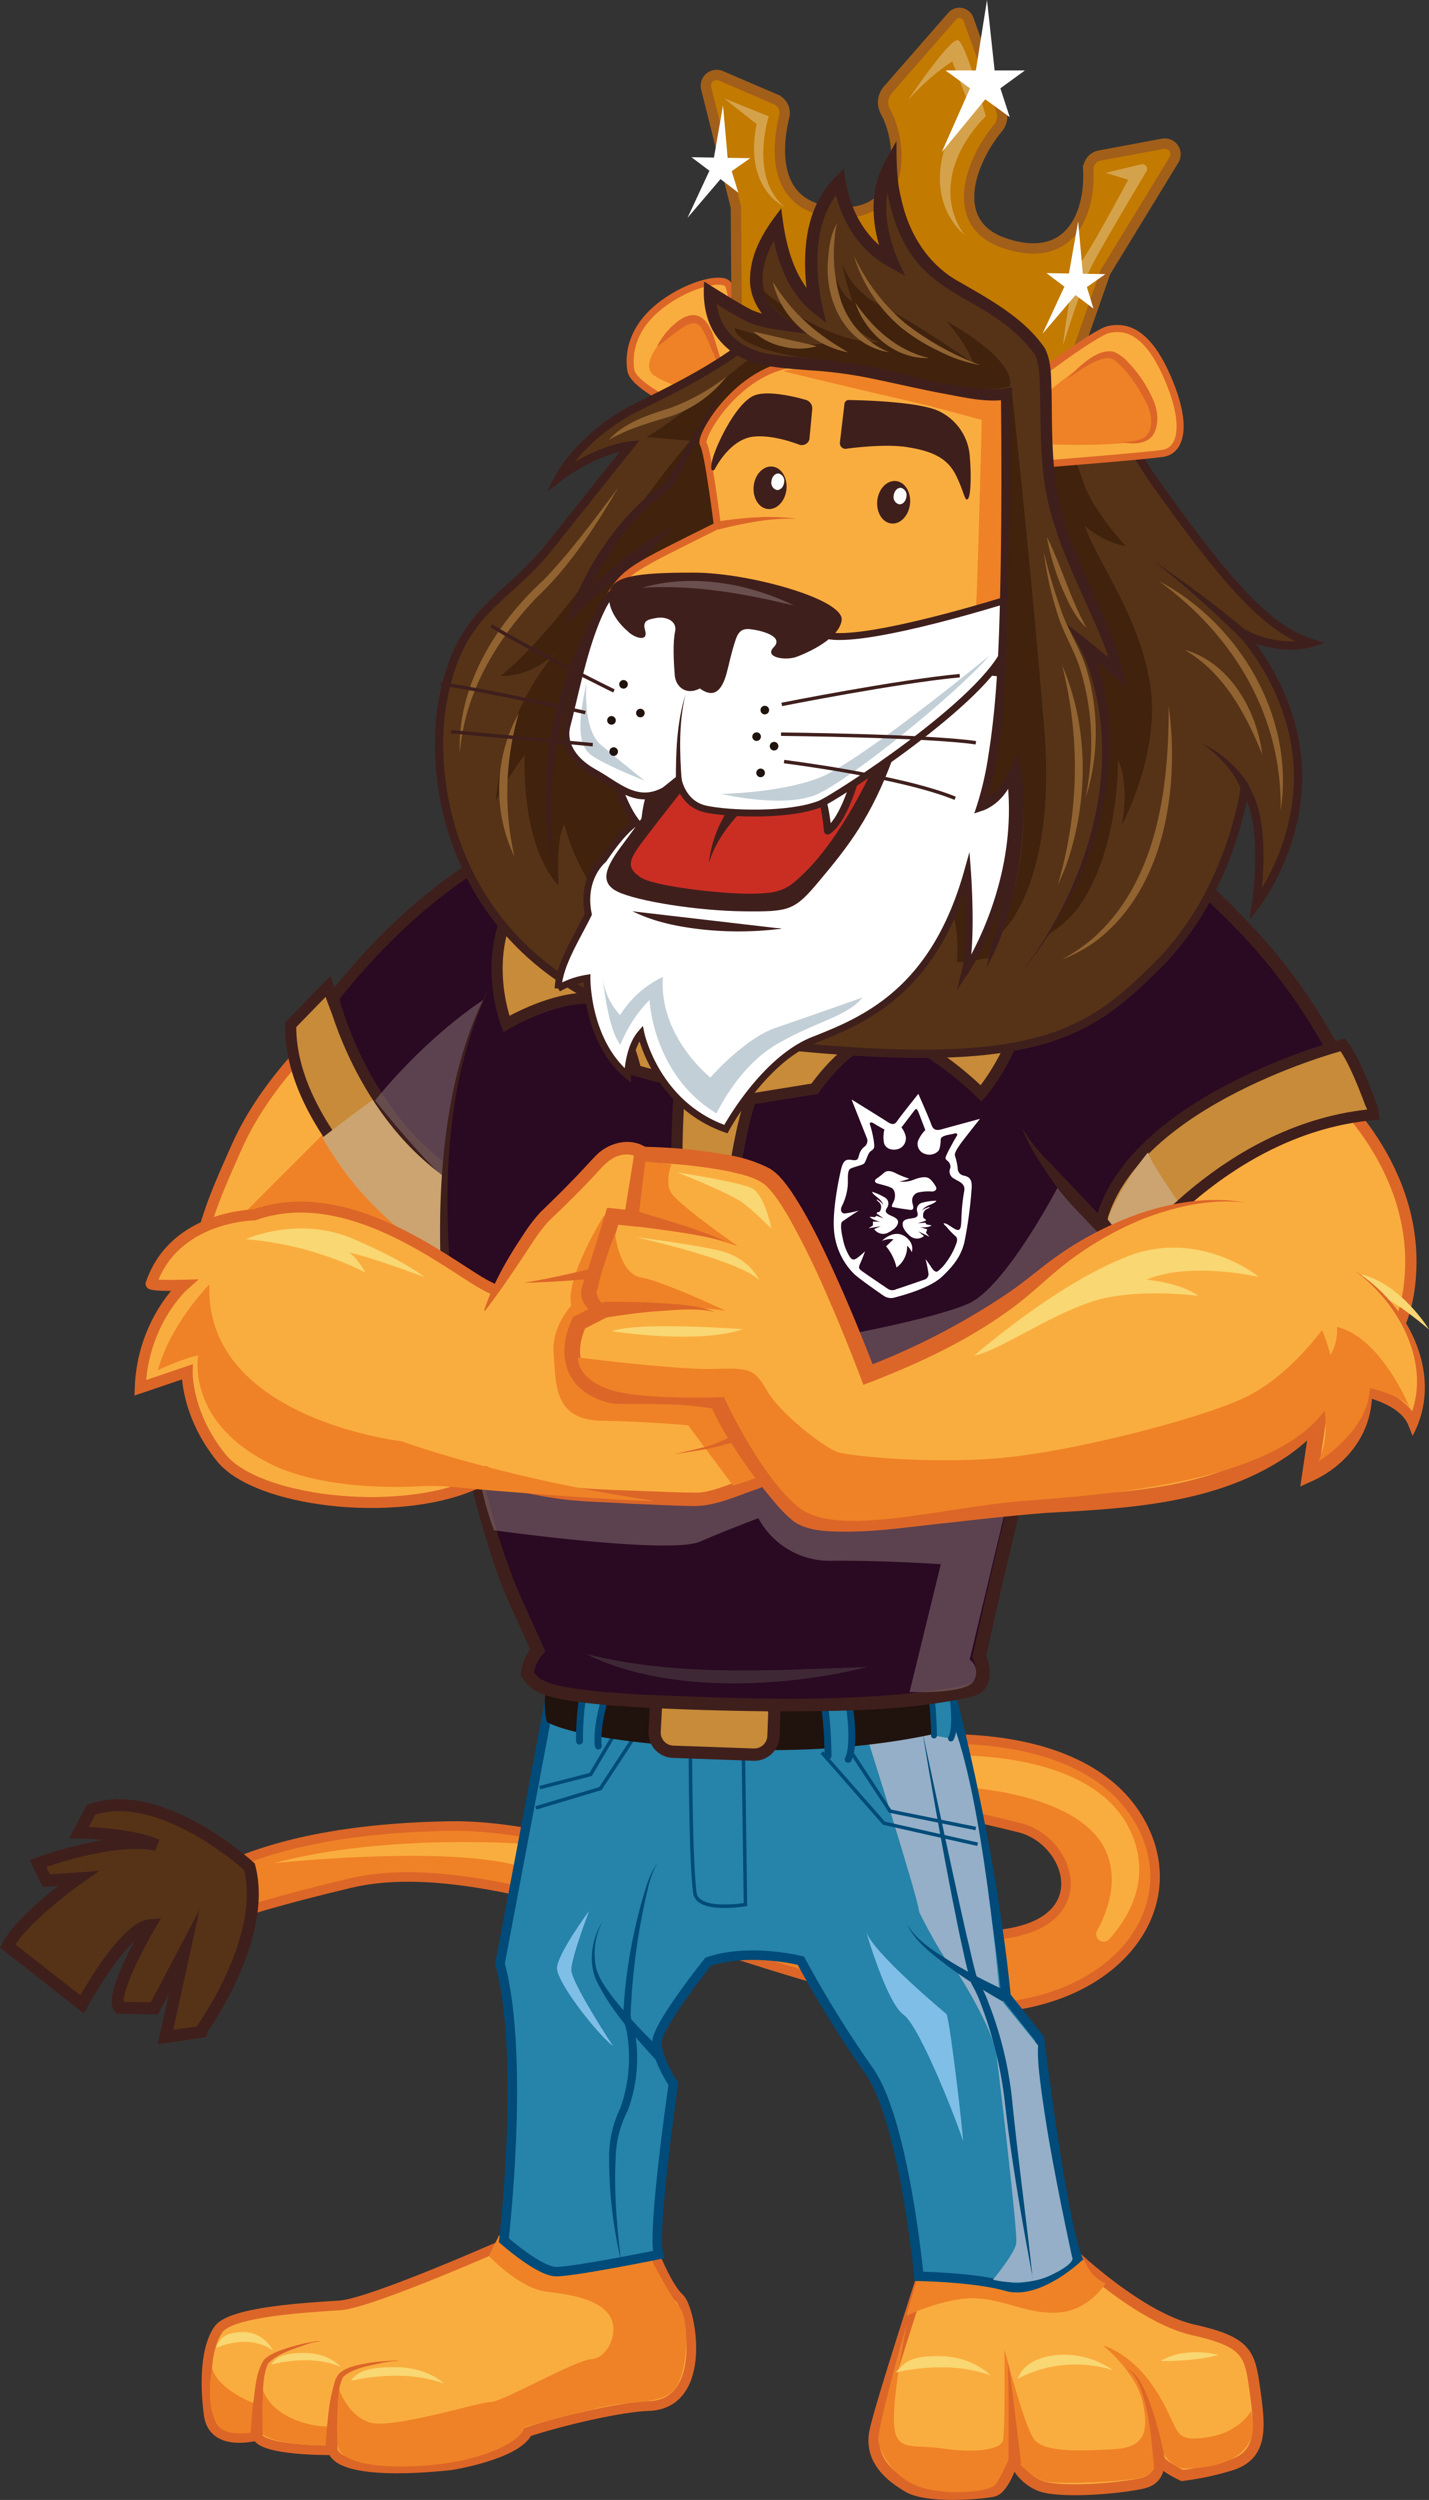 <svg xmlns="http://www.w3.org/2000/svg" xmlns:xlink="http://www.w3.org/1999/xlink" viewBox="0 0 411.84 720.22"><rect x="0" y="0" width="411.84" height="720.22" fill="#333333" stroke="none"/><defs><clipPath id="clip-path" transform="translate(-0.35)"><rect width="412.2" height="720.47" style="fill:none"/></clipPath><clipPath id="clip-path-3" transform="translate(-0.35)"><rect x="93.28" y="314.86" width="36.35" height="48.29" style="fill:none"/></clipPath><clipPath id="clip-path-4" transform="translate(-0.35)"><rect x="249.46" y="495.15" width="60.01" height="162.4" style="fill:none"/></clipPath><clipPath id="clip-path-5" transform="translate(-0.35)"><rect x="108.43" y="288.08" width="31.19" height="53.2" style="fill:none"/></clipPath><clipPath id="clip-path-6" transform="translate(-0.35)"><rect x="137.8" y="342.13" width="181.2" height="145.38" style="fill:none"/></clipPath><clipPath id="clip-path-7" transform="translate(-0.35)"><rect x="319.58" y="332.03" width="20.14" height="28.07" style="fill:none"/></clipPath><clipPath id="clip-path-8" transform="translate(-0.35)"><path d="M274.78,4.65,256.2,25.92a5.5,5.5,0,0,0-.6,6.32c5,9.07,6.24,30.54-14.53,28.9-19-1.5-16.59-19.83-14.7-27.6a4.27,4.27,0,0,0-2.49-4.93l-15.72-6.75A3.12,3.12,0,0,0,204,23.45a3.2,3.2,0,0,0-.18,2l8.58,34.23L212.68,96l93.56,18.81L318.93,78.4l19.76-32.35a3.1,3.1,0,0,0-3.26-4.65l-18.09,3.38A4,4,0,0,0,314,48.93c.59,12.8-5.4,27.56-24.3,21.05-16.4-5.64-9.57-23.67-1.77-33.05a5.44,5.44,0,0,0,.94-5.34L279.45,5.52a2.76,2.76,0,0,0-4.67-.87" style="fill:none"/></clipPath><linearGradient id="Degradado_sin_nombre_2" x1="-332.33" y1="1035.37" x2="-332.32" y2="1035.37" gradientTransform="matrix(113.52, 0, 0, -138.85, 37725.69, 143825.22)" gradientUnits="userSpaceOnUse"><stop offset="0" stop-color="#dba949"/><stop offset="1" stop-color="#c37a00"/></linearGradient><clipPath id="clip-path-10" transform="translate(-0.35)"><rect x="262.04" y="11.56" width="22.46" height="56.22" style="fill:none"/></clipPath><clipPath id="clip-path-11" transform="translate(-0.35)"><rect x="306.61" y="47.31" width="24.33" height="52.31" style="fill:none"/></clipPath><clipPath id="clip-path-12" transform="translate(-0.35)"><rect x="208.95" y="28.32" width="17.39" height="31.26" style="fill:none"/></clipPath></defs><g id="Capa_2" data-name="Capa 2"><g id="Capa_1-2" data-name="Capa 1"><g style="clip-path:url(#clip-path)"><g id="Grupo_416" data-name="Grupo 416"><g id="Grupo_402" data-name="Grupo 402"><g style="clip-path:url(#clip-path)"><g id="Grupo_401" data-name="Grupo 401"><path id="Trazado_1738" data-name="Trazado 1738" d="M94.74,295.65S77.3,310.73,68.59,330.38s-21.52,45.82,2.38,63,54.46.25,68.37-23.55S175,310.74,149,291.34s-44.78-6.09-54.21,4.3" transform="translate(-0.35)" style="fill:#faad3f"/><path id="Trazado_1739" data-name="Trazado 1739" d="M94.74,295.65S77.3,310.73,68.59,330.38s-21.52,45.82,2.38,63,54.46.25,68.37-23.55S175,310.74,149,291.34,104.17,285.25,94.74,295.65Z" transform="translate(-0.35)" style="fill:none;stroke:#dc6628;stroke-miterlimit:10;stroke-width:3.157px"/><path id="Trazado_1740" data-name="Trazado 1740" d="M94.64,325.57l-24.2,24.21s28.27-6.09,55.24,11.56l2.34-7.88Z" transform="translate(-0.35)" style="fill:#ef8226"/><path id="Trazado_1741" data-name="Trazado 1741" d="M135,366.63s-51.5-35.39-50.88-71.4l10.76-11.05s14.91,49.92,54.75,66c0,0-9.27,12.88-14.63,16.49" transform="translate(-0.35)" style="fill:#c78b39"/><path id="Trazado_1742" data-name="Trazado 1742" d="M135,366.63s-51.5-35.39-50.88-71.4l10.76-11.05s14.91,49.92,54.75,66C149.58,350.14,140.31,363,135,366.63Z" transform="translate(-0.35)" style="fill:none;stroke:#3f1f1c;stroke-miterlimit:10;stroke-width:3.226px"/><g id="Grupo_388" data-name="Grupo 388"><g id="Grupo_387" data-name="Grupo 387"><g style="clip-path:url(#clip-path-3)"><g id="Grupo_386" data-name="Grupo 386"><path id="Trazado_1743" data-name="Trazado 1743" d="M93.28,327.74s11.6-9,17.4-12.88c0,0,8.06,16.87,18.95,22.78l-.9,25.51a93.52,93.52,0,0,1-35.45-35.41" transform="translate(-0.35)" style="fill:#cca471"/></g></g></g></g><path id="Trazado_1744" data-name="Trazado 1744" d="M264,501.42s47.92-5.58,64.6,22.88c16.87,28.78-13.85,62.51-65.8,52.51s-119.95-44.2-161.51-34.29-39.47,12.76-40.86,10.62-8.44-7.89-1.24-12,26.65-14.37,70.92-15.08,115,34.55,156.55,31.4c30.74-2.32,22.49-27.13,7.64-30.89-13.3-3.37-30.59-6.83-30.59-6.83Z" transform="translate(-0.35)" style="fill:#ef8226"/><path id="Trazado_1745" data-name="Trazado 1745" d="M264,501.42s47.92-5.58,64.6,22.88c16.87,28.78-13.85,62.51-65.8,52.51s-119.95-44.2-161.51-34.29-39.47,12.76-40.86,10.62-8.44-7.89-1.24-12,26.65-14.37,70.92-15.08,115,34.55,156.55,31.4c30.74-2.32,22.49-27.13,7.64-30.89-13.3-3.37-30.59-6.83-30.59-6.83Z" transform="translate(-0.35)" style="fill:none;stroke:#dc6628;stroke-miterlimit:10;stroke-width:2.747px"/><path id="Trazado_1746" data-name="Trazado 1746" d="M152.4,531.28S112,528,79.19,536.78c0,0,50.71-5.49,72,1.15Z" transform="translate(-0.35)" style="fill:#faad3f"/><path id="Trazado_1747" data-name="Trazado 1747" d="M273.18,505.81s40.9-2.31,52.54,20.83c6.14,12.23,2,23.41-5.67,32a2.14,2.14,0,0,1-3.5-2.42c3.64-6.81,6.1-15.38,2.32-23.35-8-16.78-41.71-18.06-41.71-18.06Z" transform="translate(-0.35)" style="fill:#faad3f"/><path id="Trazado_1748" data-name="Trazado 1748" d="M72.23,537.79S46.72,514.3,26.56,521.4l-3.44,6.54s15,.24,22.48,3.66c0,0-9.13-3.45-34.31,5.22l2.42,5,9.2-.68s-16,11.28-20.35,19.46L24,577.42s12-22.07,19.56-22.77c0,0-12,20.42-8.72,23.77l10,.16,8.61-16.35-5.41,24.64,10-1.49s19.63-26.89,14.12-47.59" transform="translate(-0.35)" style="fill:#563317"/><path id="Trazado_1749" data-name="Trazado 1749" d="M72.23,537.79S46.72,514.3,26.56,521.4l-3.44,6.54s15,.24,22.48,3.66c0,0-9.13-3.45-34.31,5.22l2.42,5,9.2-.68s-16,11.28-20.35,19.46L24,577.42s12-22.07,19.56-22.77c0,0-12,20.42-8.72,23.77l10,.16,8.61-16.35-5.41,24.64,10-1.49S77.74,558.49,72.23,537.79Z" transform="translate(-0.35)" style="fill:none;stroke:#3f1f1c;stroke-miterlimit:10;stroke-width:3.459px"/><path id="Trazado_1750" data-name="Trazado 1750" d="M188.57,648.45s4.06,10.5,7.52,13.54,8.66,30.71-8.93,31.18c-7.42.2-24.26,4-34.75,7.44-3.15,6.57-21.8,9.55-21.8,9.55s-31.71,4-34.4-4.28c0,0-20.46.3-21.8-4.2,0,0-12.66,3.65-13.91-6.06s-.8-19.38,2.8-24.54,25.83-6.32,35-6.92,49.54-18.59,49.54-18.59Z" transform="translate(-0.35)" style="fill:#faad3f"/><path id="Trazado_1751" data-name="Trazado 1751" d="M188.57,648.45s4.06,10.5,7.52,13.54,8.66,30.71-8.93,31.18c-7.42.2-24.26,4-34.75,7.44-3.15,6.57-21.8,9.55-21.8,9.55s-31.71,4-34.4-4.28c0,0-20.46.3-21.8-4.2,0,0-12.66,3.65-13.91-6.06s-.8-19.38,2.8-24.54,25.83-6.32,35-6.92,49.54-18.59,49.54-18.59Z" transform="translate(-0.35)" style="fill:none;stroke:#dc6628;stroke-miterlimit:10;stroke-width:2.804px"/><path id="Trazado_1752" data-name="Trazado 1752" d="M141.23,649.9s8.79,9.37,16.49,10.29,15,2.25,18.17,6.71-.2,12.43-5.08,12.75S145,692.07,141.78,692s-28.56,8-35,5.86S98,688.11,98,688.11s-2.17,8.79-1.79,10.4-19.9.09-20.9-13.56L74,692.54s-11-4-12.52-10.38c0,0-2.3,10.92,1.7,16.59,2.77,3.93,12.15,1.61,12.15,1.61s.69,4.5,22.38,4c0,0-1,6.83,21.09,6.15,20.36-.63,31.88-7.29,32.76-11.29,0,0,16.64-4.77,24.78-6.24s16.66-.14,19.6-6.5,2.74-18.8.35-21.65-8.7-14.57-8.7-14.57L144.18,644Z" transform="translate(-0.35)" style="fill:#ef8226"/><path id="Trazado_1753" data-name="Trazado 1753" d="M94.1,706.36c.16-3.4.42-6.75.8-10.12a51.6,51.6,0,0,1,1.92-10.07,6.38,6.38,0,0,1,1.4-2.5c2.1-1.78,4.79-2.2,7.33-2.75a54,54,0,0,1,7.52-.81,11,11,0,0,1,2.5.1,22.39,22.39,0,0,0-5,.5c-3.81.84-8.26,1.46-11.26,4-1.8,3.32-1.5,7.84-1.77,11.67-.08,3.3,0,6.64.1,9.92Z" transform="translate(-0.35)" style="fill:#dc6628"/><path id="Trazado_1754" data-name="Trazado 1754" d="M72.52,702.33c.16-3.36.41-6.66.78-10,.66-4.15.71-8.7,3.09-12.44,1.92-1.93,4.47-2.64,6.9-3.5a52.9,52.9,0,0,1,7.26-1.74,8.18,8.18,0,0,1,2.47-.14,17.18,17.18,0,0,0-4.8,1.05c-3.63,1.3-7.88,2.52-10.58,5.33-1.64,3.47-1.4,7.74-1.65,11.62-.07,3.26,0,6.56.1,9.8Z" transform="translate(-0.35)" style="fill:#dc6628"/><path id="Trazado_1755" data-name="Trazado 1755" d="M128.32,686.71s-4.37-4.6-13.71-4.75-11.8,1.93-13.08,3.92c0,0,14.68-3.78,26.79.83" transform="translate(-0.35)" style="fill:#f9d772"/><path id="Trazado_1756" data-name="Trazado 1756" d="M98.54,681.86s-3.25-3.91-10.21-4-8.8,1.66-9.75,3.36c0,0,11-3.24,20,.66" transform="translate(-0.35)" style="fill:#f9d772"/><path id="Trazado_1757" data-name="Trazado 1757" d="M79.08,677.16s-2.65-5.23-8.39-5.32-7.28,2.31-8.08,4.6c0,0,9.06-4.45,16.47.73" transform="translate(-0.35)" style="fill:#f9d772"/><path id="Trazado_1758" data-name="Trazado 1758" d="M309.75,649.54s19.07,18.21,34.55,21.69S360.56,678,362,688.47s2.5,18.78-6.89,21.7a82.29,82.29,0,0,1-14,3s-7.31-3.35-7.27-5.77c0,0,2.35,6.5-4.22,8s-23,2.86-29.07.9a13.16,13.16,0,0,1-8.05-8.2s-2.6,8.84-5.88,9.6-18.85,2.12-24.52-1.2-11.32-8.26-9.56-16.31,14.62-47.54,14.62-47.54" transform="translate(-0.35)" style="fill:#faad3f"/><path id="Trazado_1759" data-name="Trazado 1759" d="M309.75,649.54s19.07,18.21,34.55,21.69S360.56,678,362,688.47s2.5,18.78-6.89,21.7a82.29,82.29,0,0,1-14,3s-7.31-3.35-7.27-5.77c0,0,2.35,6.5-4.22,8s-23,2.86-29.07.9a13.16,13.16,0,0,1-8.05-8.2s-2.6,8.84-5.88,9.6-18.85,2.12-24.52-1.2-11.32-8.26-9.56-16.31,14.62-47.54,14.62-47.54" transform="translate(-0.35)" style="fill:none;stroke:#dc6628;stroke-miterlimit:10;stroke-width:3.148px"/><path id="Trazado_1760" data-name="Trazado 1760" d="M319,657.81s-4.69,7.72-13.42,8.4-14.89-3.52-23.6-4.07-20.42,5-20.42,5l3.07-10.61,48.31-5.3s1.52,4.87,6.06,6.58" transform="translate(-0.35)" style="fill:#ef8226"/><path id="Trazado_1761" data-name="Trazado 1761" d="M360.88,694.6s-3,5.77-11.61,7.38-9.13-.44-11.12-4.55-7.39-17.28-20-21.84c0,0,9.6,7.71,11.52,16.47s.38,13.1-8.46,13.54-20.06,1.14-22.94-3-8.43-25.74-8.43-25.74.22,23.28-.42,26.18-8.9,3.64-17.42,2.34-13.58,1.24-14-7.21,3.7-28.74,3.7-28.74-8.74,30.41-8.2,33.91,4.54,10.84,12.46,13.29,19.72,1.19,21.23-.82,4.56-8.66,4.56-8.66,5.49,6.78,9.9,7.72S329,715,331.42,713s3.94-6.63,3.94-6.63,2.57,4.7,6.4,4.76,23.29-.5,19.13-16.57" transform="translate(-0.35)" style="fill:#ef8226"/><path id="Trazado_1762" data-name="Trazado 1762" d="M333,711.56c-.58-6.71-1.77-25.82-7.94-29.11,2.55.9,3.89,3.61,5.05,5.88,3.32,7.24,5,15,6.53,22.82l-3.64.41" transform="translate(-0.35)" style="fill:#dc6628"/><path id="Trazado_1763" data-name="Trazado 1763" d="M291,710.05c0-8.78.16-21.14-.18-29.8,1.4,8.52,2.76,20.92,3.83,29.61l-3.65.2" transform="translate(-0.35)" style="fill:#dc6628"/><path id="Trazado_1764" data-name="Trazado 1764" d="M351.5,678.42s-9.51-2.61-16.64,1.78c0,0,10,.16,16.64-1.78" transform="translate(-0.35)" style="fill:#f9d772"/><path id="Trazado_1765" data-name="Trazado 1765" d="M321.12,682.85a24.57,24.57,0,0,0-16.54-4.36c-9.56,1.08-10.9,6.79-10.9,6.79a35.85,35.85,0,0,1,27.44-2.43" transform="translate(-0.35)" style="fill:#f9d772"/><path id="Trazado_1766" data-name="Trazado 1766" d="M285.81,684.34s-4.9-5.41-14.45-5.56-10.41,2.29-12.94,4.71c0,0,15-3.86,27.39.85" transform="translate(-0.35)" style="fill:#f9d772"/><path id="Trazado_1767" data-name="Trazado 1767" d="M273,482.72s12.7,45.83,17.3,92.42l9.64,12.14s6.23,51.2,10.95,63.25c0,0-11.4,10.75-20.49,8.13s-25.23-2.87-25.23-2.87-4.22-45.17-14.52-59.43a318.47,318.47,0,0,1-19.49-31.5s-14.68-3.76-26.68.28c0,0-14.71,18.26-14.79,23.2s4.73,12,4.73,12-6.26,43.17-4.25,49.19c0,0-24.7,5-29.61,4.9s-15-9.05-15-9.05,6.18-52.77-1.11-79.67l15.33-81.15s104.49-2.74,113.25-1.89" transform="translate(-0.35)" style="fill:#2683a9"/><path id="Trazado_1768" data-name="Trazado 1768" d="M273,482.72s12.7,45.83,17.3,92.42l9.64,12.14s6.23,51.2,10.95,63.25c0,0-11.4,10.75-20.49,8.13s-25.23-2.87-25.23-2.87-4.22-45.17-14.52-59.43a318.47,318.47,0,0,1-19.49-31.5s-14.68-3.76-26.68.28c0,0-14.71,18.26-14.79,23.2s4.73,12,4.73,12-6.26,43.17-4.25,49.19c0,0-24.7,5-29.61,4.9s-15-9.05-15-9.05,6.18-52.77-1.11-79.67l15.33-81.15S264.24,481.87,273,482.72Z" transform="translate(-0.35)" style="fill:none;stroke:#004b79;stroke-miterlimit:10;stroke-width:2.724px"/><path id="Trazado_1769" data-name="Trazado 1769" d="M199.31,495s-.15,39.46,1.3,50.33c.77,5.73,14.58,3.35,14.58,3.35l-.74-53.78Z" transform="translate(-0.35)" style="fill:none;stroke:#004b79;stroke-miterlimit:10"/><g id="Grupo_391" data-name="Grupo 391"><g id="Grupo_390" data-name="Grupo 390"><g style="clip-path:url(#clip-path-4)"><g id="Grupo_389" data-name="Grupo 389"><path id="Trazado_1770" data-name="Trazado 1770" d="M249.46,498.05s15.51,48.69,15.83,52.88c0,0,7.65,15.5,11.08,17.46,0,0,10.15,15.75,11.18,23.75s6.12,51.05,5.69,54.08-6.72,10.54-6.72,10.54,8.82,2.42,16.58-1.25,6.24-5.23,6.24-5.23-10.77-48.84-9.81-61l-10.95-13.48s-4.87-58.84-14.15-80.66c0,0-15.58,2.7-25,2.9" transform="translate(-0.35)" style="fill:#94afc7"/></g></g></g></g><path id="Trazado_1771" data-name="Trazado 1771" d="M282.09,531.31l-27-6.07L237.2,504.87" transform="translate(-0.35)" style="fill:none;stroke:#004b79;stroke-miterlimit:10"/><path id="Trazado_1772" data-name="Trazado 1772" d="M281.57,526.78l-24.7-5-15-22.81" transform="translate(-0.35)" style="fill:none;stroke:#004b79;stroke-miterlimit:10"/><path id="Trazado_1773" data-name="Trazado 1773" d="M183.39,500.05l-10,15.22-18.59,5.57" transform="translate(-0.35)" style="fill:none;stroke:#004b79;stroke-miterlimit:10"/><path id="Trazado_1774" data-name="Trazado 1774" d="M178.46,497.9l-7.89,13.31L155.9,515" transform="translate(-0.35)" style="fill:none;stroke:#004b79;stroke-miterlimit:10"/><path id="Trazado_1775" data-name="Trazado 1775" d="M289.25,576.56a163.07,163.07,0,0,1-15.1-9.66c-4.62-3.59-9.93-7.17-12.41-12.66,2.92,5.18,8.43,8.21,13.29,11.33a161.16,161.16,0,0,0,15.65,8.14l-1.43,2.85" transform="translate(-0.35)" style="fill:#004b79"/><path id="Trazado_1776" data-name="Trazado 1776" d="M298,656.32c-3.12-16.49-6-33-7.94-49.71a116,116,0,0,0-6.92-29,34.91,34.91,0,0,0-2.46-5.48,5.3,5.3,0,0,1-.63-1.44c-1.21-4.07-2-8.21-2.94-12.33-4.08-19.71-7.61-39.53-10.9-59.39,3,14,9.72,45.52,12.8,59,1,4,1.81,8.14,3,12.09a4.06,4.06,0,0,0,.35.87,33,33,0,0,1,2.82,5.91,107.38,107.38,0,0,1,7,29.56c1.72,16.65,4,33.26,5.78,49.93" transform="translate(-0.35)" style="fill:#004b79"/><path id="Trazado_1777" data-name="Trazado 1777" d="M189.56,593.65c-6.51-7.21-13.21-14.49-17.45-23.33-2.26-5.39-1.13-12.11,2-16.88a19,19,0,0,0-2.3,11c.06,3.84,2.28,7,4.47,10.1a134.12,134.12,0,0,0,15.5,16.81l-2.23,2.28" transform="translate(-0.35)" style="fill:#004b79"/><path id="Trazado_1778" data-name="Trazado 1778" d="M179.18,650.67a126.85,126.85,0,0,1-3.27-29,31.9,31.9,0,0,1,3.24-14.39,43.27,43.27,0,0,0,2-20.9,14.14,14.14,0,0,0-1-3.83,15.49,15.49,0,0,1-.11-3.47,147.84,147.84,0,0,1,6.65-35.86,25.52,25.52,0,0,1,3.14-6.58,28.66,28.66,0,0,0-2.6,6.75,187.59,187.59,0,0,0-5.08,35.76,10,10,0,0,0,.2,3,13.49,13.49,0,0,1,1.05,3.85,43,43,0,0,1-2.15,22.07,31,31,0,0,0-3.46,13.65c-.52,9.61.33,19.32,1.44,28.9" transform="translate(-0.35)" style="fill:#004b79"/><path id="Trazado_1779" data-name="Trazado 1779" d="M273.12,580.22s-21.84-18.12-23.25-24.06c0,0,6,20.83,10.87,24.24s16.34,33.21,17.05,36.18-3.58-34.49-4.67-36.36" transform="translate(-0.35)" style="fill:#7fbee7"/><path id="Trazado_1780" data-name="Trazado 1780" d="M177,589.43s-12.08-18.34-12-22,5.15-16.95,5.15-16.95-9.2,12.44-9.27,16.51,11.33,18.7,16.14,22.48" transform="translate(-0.35)" style="fill:#7fbee7"/><path id="Trazado_1781" data-name="Trazado 1781" d="M157.93,496s6.86,5.46,49.24,7.78,68.68-5.83,68.68-5.83l-1.31-9.85s-39.11,4.74-66.7,3.44a259.2,259.2,0,0,1-50-7.37s-1.12,7.51.13,11.83" transform="translate(-0.35)" style="fill:#20120d"/><path id="Trazado_1782" data-name="Trazado 1782" d="M217.57,505.49l-23.16-.82A5.54,5.54,0,0,1,189,499a.34.34,0,0,1,0-.1l.35-6.56a5.55,5.55,0,0,1,5.82-5.21l23,1a5.55,5.55,0,0,1,5.33,5.7l-.23,6.34a5.54,5.54,0,0,1-5.77,5.31" transform="translate(-0.35)" style="fill:#c78b39"/><path id="Trazado_1783" data-name="Trazado 1783" d="M217.57,505.49l-23.16-.82A5.54,5.54,0,0,1,189,499a.34.34,0,0,1,0-.1l.35-6.56a5.55,5.55,0,0,1,5.82-5.21l23,1a5.55,5.55,0,0,1,5.33,5.7l-.23,6.34a5.55,5.55,0,0,1-5.77,5.32Z" transform="translate(-0.35)" style="fill:none;stroke:#3f1f1c;stroke-miterlimit:10;stroke-width:3.543px"/><path id="Trazado_1784" data-name="Trazado 1784" d="M167.35,501.58s-.14-12.85,2.35-16.44l5.8,1.72S172,496.53,172.79,503" transform="translate(-0.35)" style="fill:#2683a9"/><path id="Trazado_1785" data-name="Trazado 1785" d="M167.35,501.58s-.14-12.85,2.35-16.44l5.8,1.72S172,496.53,172.79,503" transform="translate(-0.35)" style="fill:none;stroke:#004b79;stroke-linecap:round;stroke-linejoin:round;stroke-width:1.987px"/><path id="Trazado_1786" data-name="Trazado 1786" d="M239,505.83s-.14-12.49-1.64-17.11c0,0,6.48-2.92,7.23-.07s2.33,14.25.2,18.2" transform="translate(-0.35)" style="fill:#2683a9"/><path id="Trazado_1787" data-name="Trazado 1787" d="M239,505.83s-.14-12.49-1.64-17.11c0,0,6.48-2.92,7.23-.07s2.33,14.25.2,18.2" transform="translate(-0.35)" style="fill:none;stroke:#004b79;stroke-linecap:round;stroke-linejoin:round;stroke-width:1.987px"/><path id="Trazado_1788" data-name="Trazado 1788" d="M269.53,500s-.12-10.52-1.38-14.41c0,0,5.45-2.46,6.09-.06s2,12,.17,15.32" transform="translate(-0.35)" style="fill:#2683a9"/><path id="Trazado_1789" data-name="Trazado 1789" d="M269.53,500s-.12-10.52-1.38-14.41c0,0,5.45-2.46,6.09-.06s2,12,.17,15.32" transform="translate(-0.35)" style="fill:none;stroke:#004b79;stroke-linecap:round;stroke-linejoin:round;stroke-width:1.673px"/><path id="Trazado_1790" data-name="Trazado 1790" d="M171.83,236.16s-35.46,1-75.44,51.29c0,0,8.91,37.66,39.8,54.47,0,0,32.14-22.71,41.2-32" transform="translate(-0.35)" style="fill:#2a0922"/><path id="Trazado_1791" data-name="Trazado 1791" d="M171.83,236.16s-35.46,1-75.44,51.29c0,0,8.91,37.66,39.8,54.47,0,0,32.14-22.71,41.2-32" transform="translate(-0.35)" style="fill:none;stroke:#3f1f1c;stroke-miterlimit:10;stroke-width:3.262px"/><g id="Grupo_394" data-name="Grupo 394" style="opacity:0.51"><g id="Grupo_393" data-name="Grupo 393"><g style="clip-path:url(#clip-path-5)"><g id="Grupo_392" data-name="Grupo 392"><path id="Trazado_1792" data-name="Trazado 1792" d="M139.63,288.08s-15.39,9.59-31.2,28.94c0,0,16.87,21.1,22.64,24.25,0,0,.87-34.14,8.56-53.2" transform="translate(-0.35)" style="fill:#8b787a"/></g></g></g></g><path id="Trazado_1793" data-name="Trazado 1793" d="M141.53,284.26c-24.47,46.48-8.66,123.07-2,149.1,6,23.53,12.7,34.16,15.82,42.1a12.47,12.47,0,0,0-3,6.63c2.73,4.14,3.53,7.53,57.6,8.87,57.57,1.42,71.64-4.52,71.64-4.52s4.11-2.06,1.07-9.26c1.77-8.22,5.18-23.35,11.42-49.13,8.44-34.92,62.09-68,57.44-146.76-1.73-29.26-91-52.25-124.5-54-23-1.23-44.46-.82-58.71,17.27" transform="translate(-0.35)" style="fill:#2a0922"/><path id="Trazado_1794" data-name="Trazado 1794" d="M141.53,284.26c-17.43,36.31-13.07,82-6.19,120.58,3,16,6.24,32.11,11.94,47.37,2.8,7.8,6.52,14.87,9.77,22.57l.43,1.07A11.63,11.63,0,0,0,155,479.3a11,11,0,0,0-.84,3l-.3-1.2a7,7,0,0,0,2.4,2.66c3.57,1.95,7.95,2.4,12,3,5.78.72,11.65,1.13,17.53,1.46,29.26,1.18,59,2.53,88-1.81a54.89,54.89,0,0,0,6.82-1.6c1.9-1.53,1.12-4.68.21-6.87l-.23-.56.12-.56c2.68-12.26,5.84-25.86,8.78-38.14l1.52-6.33c2-10.95,7.4-21.13,13.43-30.13C319,380.75,335,359.89,342.94,335a141.08,141.08,0,0,0,6.84-50.7A18.1,18.1,0,0,0,346.46,273c-14.5-19.45-56.83-31.69-80.18-37.36-16.77-4.06-33.8-7.34-51.1-7.63-17.14-.77-35.63,2.31-46.89,16.5a43.34,43.34,0,0,1,9.27-9.17c10.77-7.87,24.68-9.53,37.64-9.68a170,170,0,0,1,26.2,1.49c27.46,3.46,102,21.75,111.26,50.07,3.84,28.38-3.22,58-16.6,83.12-8.12,15.47-18.8,29.43-28.38,43.88-4.67,7.21-9.08,14.66-11.38,22.7-1.72,7.14-4.39,18-6.06,25.26-2,8.45-3.92,16.91-5.76,25.39l-.11-1.13c1.63,3.63,2.24,9.08-1.85,11.61a21.57,21.57,0,0,1-3.51,1.08c-19,4-38.55,3.85-57.83,3.88-11.85-.15-23.67-.46-35.51-1.1-5.93-.33-11.85-.74-17.8-1.48-4.57-.7-9.33-1.14-13.55-3.54a12.4,12.4,0,0,1-3.92-4.35,15.1,15.1,0,0,1,1.21-4.76,13.1,13.1,0,0,1,2.32-3.61l-.37,2c-3.13-7.42-7.05-14.93-9.79-22.63-16.25-46-26.34-125.29-2.24-169.25" transform="translate(-0.35)" style="fill:#3f1f1c"/><g id="Grupo_397" data-name="Grupo 397" style="opacity:0.51"><g id="Grupo_396" data-name="Grupo 396"><g style="clip-path:url(#clip-path-6)"><g id="Grupo_395" data-name="Grupo 395"><path id="Trazado_1795" data-name="Trazado 1795" d="M142.73,440.86s50.48,7.07,59.35,3.27,16.84-6.74,16.84-6.74a23.31,23.31,0,0,0,20.9,12.26c15-.17,31.67,1,31.67,1l-9,36.8s16.44.68,18.54-3.19a4.64,4.64,0,0,0-1.21-6.18l11.42-47.77L319,354.26l-13.86-12.14s-15.05,28.78-25.69,33.44-39.78,9.84-39.78,9.84l-101.88,36a97.43,97.43,0,0,0,4.93,19.46" transform="translate(-0.35)" style="fill:#8b787a"/></g></g></g></g><path id="Trazado_1796" data-name="Trazado 1796" d="M196.27,311.93s-1.7,21.73-.27,33.86l14.89.48s2.34-22.38,7.39-33.93Z" transform="translate(-0.35)" style="fill:#c78b39"/><path id="Trazado_1797" data-name="Trazado 1797" d="M196.27,311.93s-1.7,21.73-.27,33.86l14.89.48s2.34-22.38,7.39-33.93Z" transform="translate(-0.35)" style="fill:none;stroke:#3f1f1c;stroke-miterlimit:10;stroke-width:3.226px"/><path id="Trazado_1798" data-name="Trazado 1798" d="M382.6,313s27.84,23,24,56.93S373,396.7,348.06,378.69c-13.84-10-15.15-17-37.17-38.68" transform="translate(-0.35)" style="fill:#faad3f"/><path id="Trazado_1799" data-name="Trazado 1799" d="M382.6,313s27.84,23,24,56.93S373,396.7,348.06,378.69c-13.84-10-15.15-17-37.17-38.68" transform="translate(-0.35)" style="fill:none;stroke:#dc6628;stroke-miterlimit:10;stroke-width:3.262px"/><path id="Trazado_1800" data-name="Trazado 1800" d="M336.88,341.39s7,12.16,18.9,17.07a38.46,38.46,0,0,0-17,11.9s-14.23-13.2-16.21-16.13c0,0,5.77-12.13,14.32-12.84" transform="translate(-0.35)" style="fill:#ef8226"/><path id="Trazado_1801" data-name="Trazado 1801" d="M317.37,234.12s51.72,27.1,74.3,83.61c0,0-55.24,16.27-66.61,42.87,0,0-24.8-23.63-30.07-35.46" transform="translate(-0.35)" style="fill:#2a0922"/><path id="Trazado_1802" data-name="Trazado 1802" d="M317.37,234.12a147.81,147.81,0,0,1,24.49,14.82c7.72,5.68,14.41,12.66,20.94,19.64a164.16,164.16,0,0,1,31.4,50.35c-19.58,6.16-39.39,14.27-55.4,27.37-5.79,4.85-10.53,10.65-13.1,17.56-3.47-3.33-6.94-6.74-10.27-10.18-4-4.26-8.29-8.37-11.61-13.25S297,330.69,295,325.14a55.91,55.91,0,0,0,7.18,9.11c8.11,8.27,15.83,17,24.2,25l-3.05.62c10.12-22.37,45.57-36.74,67.82-43.94l-1.22,2.52A156.66,156.66,0,0,0,369,281.94c-8.5-11.29-18.72-21.06-29.32-30.35a183.55,183.55,0,0,0-22.31-17.47" transform="translate(-0.35)" style="fill:#3f1f1c"/><path id="Trazado_1803" data-name="Trazado 1803" d="M387.33,301s-59.51,15.54-69.49,50.14l8.55,11.38s27.28-37.81,70.08-41.46c0,0-5.08-15-9.14-20.05" transform="translate(-0.35)" style="fill:#c78b39"/><path id="Trazado_1804" data-name="Trazado 1804" d="M387.33,301s-59.51,15.54-69.49,50.14l8.55,11.38s27.28-37.81,70.08-41.46C396.47,321.05,391.39,306,387.33,301Z" transform="translate(-0.35)" style="fill:none;stroke:#3f1f1c;stroke-miterlimit:10;stroke-width:3.226px"/><g id="Grupo_400" data-name="Grupo 400"><g id="Grupo_399" data-name="Grupo 399"><g style="clip-path:url(#clip-path-7)"><g id="Grupo_398" data-name="Grupo 398"><path id="Trazado_1805" data-name="Trazado 1805" d="M339.71,345.93s-7.43-10.63-8.52-13.9c0,0-7.61,8.83-11.62,19.26l6.81,8.81s9.95-11.84,13.34-14.17" transform="translate(-0.35)" style="fill:#cca471"/></g></g></g></g><path id="Trazado_1806" data-name="Trazado 1806" d="M412.2,383s-7.94-13-19.41-15.84l-.6,5.76s1.65-5.35,20,10.08" transform="translate(-0.35)" style="fill:#f9d772"/><path id="Trazado_1807" data-name="Trazado 1807" d="M250.34,480.24c-24.16,6.08-58.34,7.71-81-3.72,26.53,6.65,53.93,4.61,81,3.72" transform="translate(-0.35)" style="fill:#3f2836"/><path id="Trazado_1808" data-name="Trazado 1808" d="M225.87,239.83C199.15,236,170,236,153.41,253.39S146.29,295,146.29,295s11.45-6.87,22.08-7.39,15.2,20.8,15.2,20.8l14.09,3.8L214.51,317l20.64-3.34s10.91-16.09,21.52-15.19S283.12,315,283.12,315s11-12.37,14.19-32.84-19.9-35.05-71.44-42.35" transform="translate(-0.35)" style="fill:#c78b39"/><path id="Trazado_1809" data-name="Trazado 1809" d="M225.87,239.83C199.15,236,170,236,153.41,253.39S146.29,295,146.29,295s11.45-6.87,22.08-7.39,15.2,20.8,15.2,20.8l14.09,3.8L214.51,317l20.64-3.34s10.91-16.09,21.52-15.19S283.12,315,283.12,315s11-12.37,14.19-32.84S277.41,247.13,225.87,239.83Z" transform="translate(-0.35)" style="fill:none;stroke:#3f1f1c;stroke-miterlimit:10;stroke-width:3.226px"/><path id="Trazado_1810" data-name="Trazado 1810" d="M199.24,118.69s-16.26-7.08-17.07-12,.44-12.36,8.52-18.65,18.13-8.56,19.56-6,3.41,21.07,5.8,24.46a112,112,0,0,0-16.81,12.16" transform="translate(-0.35)" style="fill:#faad3f"/><path id="Trazado_1811" data-name="Trazado 1811" d="M199.24,118.69s-16.26-7.08-17.07-12,.44-12.36,8.52-18.65,18.13-8.56,19.56-6,3.41,21.07,5.8,24.46A112,112,0,0,0,199.24,118.69Z" transform="translate(-0.35)" style="fill:none;stroke:#dc6628;stroke-miterlimit:10;stroke-width:2.033px"/><path id="Trazado_1812" data-name="Trazado 1812" d="M205.46,98.74c-.58-3.86-3.68-10.08-11.07-3.71s-7.92,10.79-6.06,12.73,14.92,6.57,14.92,6.57l6-3.77Z" transform="translate(-0.35)" style="fill:#ef8226"/><path id="Trazado_1813" data-name="Trazado 1813" d="M210.62,111.06c-3.38-4.86-5.09-11.1-7.82-16.14-1.64-2.87-3.8-1.83-6.06-.3s-4.65,3.53-7.13,5.36a21.37,21.37,0,0,1,5.81-7.2c6-4.63,9.25-.57,11,5.41,1.36,4.33,2.58,8.62,4.25,12.87" transform="translate(-0.35)" style="fill:#dc6628"/><path id="Trazado_1814" data-name="Trazado 1814" d="M332.93,138.47c22.44,31.73,33.61,43,45.27,46.76,0,0-9.16,3-20.21-3.17,0,0,15.08,15.72,16.38,38.59s-12.06,40-12.06,40,3.71-24.28-3.26-33.46c0,0-3.86,29.67-24.93,50.72-20.9,20.88-36.22,31.8-119,22.11s-92-71.36-87.2-97.9,18-28.59,30.77-44.63,23.27-29.16,23.27-29.16-9.46.93-20.47,9.16c0,0,6.41-12.38,23.17-20.57,17.38-8.48,24-12.77,31.38-18.26,10-7.49,20.42-17.27,50.47-13.75,43.29,5.06,55.16,37.56,66.45,53.52" transform="translate(-0.35)" style="fill:#563317"/><path id="Trazado_1815" data-name="Trazado 1815" d="M332.93,138.47c22.44,31.73,33.61,43,45.27,46.76,0,0-9.16,3-20.21-3.17,0,0,15.08,15.72,16.38,38.59s-12.06,40-12.06,40,3.71-24.28-3.26-33.46c0,0-3.86,29.67-24.93,50.72-20.9,20.88-36.22,31.8-119,22.11s-92-71.36-87.2-97.9,18-28.59,30.77-44.63,23.27-29.16,23.27-29.16-9.46.93-20.47,9.16c0,0,6.41-12.38,23.17-20.57,17.38-8.48,24-12.77,31.38-18.26,10-7.49,20.42-17.27,50.47-13.75C309.77,90,321.63,122.51,332.93,138.47Z" transform="translate(-0.35)" style="fill:none;stroke:#3f1f1c;stroke-miterlimit:10;stroke-width:2.4px"/><path id="Trazado_1816" data-name="Trazado 1816" d="M213.62,105.44s-20.28,17.09-27,20.45L199.3,127s-8.2,9-25.45,33.88-29.21,33.85-29.21,33.85,8.64.7,16.28-7.1c0,0-15.14,15.1-17.64,43,0,0,4.85-9,8.28-13.11,0,0-1.37,25.52,9.77,37.59,0,0-.87-13.77,1.68-17.61a59.44,59.44,0,0,0,22.08,32.81c18.13,13.3,24,20.2,24,20.2s36-6.55,48.8-11.68,15.1-21,15.1-21,4.18,7.12,3.13,19.42c0,0,26.13-1.08,36.55-18.08s9.85-40.26,9.85-40.26,3.5,5.79,1.12,18.76c0,0,11.27-20.62,8.19-40.45S316,160.91,313,151.44a25.19,25.19,0,0,0,11.87,5.95s-9.68-10.25-12.43-18.85c-1.63-5.11-8.46-23.67-20.74-33.49-8.4-6.71-19.13-7.27-33.41-4.73,0,0-11.26-7.54-20.19-6.51s-16.65,5.92-24.46,11.63" transform="translate(-0.35)" style="fill:#40220d"/><path id="Trazado_1817" data-name="Trazado 1817" d="M210.89,108.13c-5.51,10.89-11.23,21.67-17,32.42-12,8.34-20.4,21.18-25.71,34.58l-2.37-1.58c6.42-5.72,12.55-11.62,19.66-16.55l9.42-6.05-7.49,8.38a122.5,122.5,0,0,0-24.09,44.73,104.27,104.27,0,0,0-2,51,97.31,97.31,0,0,1-.28-51.58,117.3,117.3,0,0,1,24.09-46.19l1.93,2.32c-1.64,1.08-3.32,2.39-4.95,3.7-6.41,5.2-12.78,11-18.91,16.57l2.18-5.71c5.15-13.3,15.9-28.4,26.78-34.81,6.12-10.47,12.32-20.89,18.72-31.2" transform="translate(-0.35)" style="fill:#3f1f1c"/></g></g></g><g id="Grupo_404" data-name="Grupo 404"><g style="clip-path:url(#clip-path-8)"><g id="Grupo_403" data-name="Grupo 403"><rect id="Rectángulo_914" data-name="Rectángulo 914" x="214.92" y="-10.2" width="113.52" height="138.85" transform="matrix(0.02, -1, 1, 0.02, 207.22, 329.79)" style="fill:url(#Degradado_sin_nombre_2)"/></g></g></g><g id="Grupo_415" data-name="Grupo 415"><g style="clip-path:url(#clip-path)"><g id="Grupo_414" data-name="Grupo 414"><path id="Trazado_1819" data-name="Trazado 1819" d="M212.44,59.66l-8.57-34.22a3.12,3.12,0,0,1,4.29-3.58l15.72,6.76a4.26,4.26,0,0,1,2.49,4.93c-1.89,7.76-4.3,26.1,14.7,27.6,20.77,1.64,19.53-19.83,14.52-28.9a5.51,5.51,0,0,1,.6-6.33L274.78,4.65a2.75,2.75,0,0,1,3.89-.25,2.68,2.68,0,0,1,.78,1.12l9.43,26.08a5.45,5.45,0,0,1-.95,5.33C280.14,46.32,273.3,64.34,289.7,70c18.9,6.5,24.89-8.25,24.3-21.05a4,4,0,0,1,3.34-4.15l18.09-3.37a3.1,3.1,0,0,1,3.65,2.42,3.14,3.14,0,0,1-.39,2.22L318.93,78.4l-12.69,36.36L212.68,96Z" transform="translate(-0.35)" style="fill:none;stroke:#a25f1a;stroke-miterlimit:10;stroke-width:2.981px"/><g id="Grupo_407" data-name="Grupo 407" style="opacity:0.3"><g id="Grupo_406" data-name="Grupo 406"><g style="clip-path:url(#clip-path-10)"><g id="Grupo_405" data-name="Grupo 405"><path id="Trazado_1820" data-name="Trazado 1820" d="M262,28.9s12.17-18.12,14.45-17.31,8,21.92,8,21.92-8.16,7.49-9.87,17.78,3.9,16.5,3.9,16.5-9.2-6.86-6.88-20.76a23.89,23.89,0,0,1,8.67-15.12l-5.47-14.24A66.53,66.53,0,0,0,262,28.9" transform="translate(-0.35)" style="fill:#fff"/></g></g></g></g><g id="Grupo_410" data-name="Grupo 410" style="opacity:0.3"><g id="Grupo_409" data-name="Grupo 409"><g style="clip-path:url(#clip-path-11)"><g id="Grupo_408" data-name="Grupo 408"><path id="Trazado_1821" data-name="Trazado 1821" d="M319,49.79l10.27-2.45a1.38,1.38,0,0,1,1.65,1,1.4,1.4,0,0,1-.15,1c-4,6.66-13.88,23.33-16.09,27.85-2.77,5.68-8,22.39-8,22.39s2.27-20.21,5.4-24.35,13.42-23.45,13.42-23.45Z" transform="translate(-0.35)" style="fill:#fff"/></g></g></g></g><g id="Grupo_413" data-name="Grupo 413" style="opacity:0.3"><g id="Grupo_412" data-name="Grupo 412"><g style="clip-path:url(#clip-path-12)"><g id="Grupo_411" data-name="Grupo 411"><path id="Trazado_1822" data-name="Trazado 1822" d="M209,28.32l12.9,5.2s-5.66,17.47,4.5,26.06c0,0-11.75-5.18-8-23.83Z" transform="translate(-0.35)" style="fill:#fff"/></g></g></g></g><path id="Trazado_1823" data-name="Trazado 1823" d="M296.94,110.18s18.81-14.41,23-15.27,10.68-.45,16.87,13.82,3.65,21.08-1.25,21.86-33.28,3-33.28,3Z" transform="translate(-0.35)" style="fill:#faad3f"/><path id="Trazado_1824" data-name="Trazado 1824" d="M296.94,110.18s18.81-14.41,23-15.27,10.68-.45,16.87,13.82,3.65,21.08-1.25,21.86-33.28,3-33.28,3Z" transform="translate(-0.35)" style="fill:none;stroke:#dc6628;stroke-miterlimit:10;stroke-width:2.033px"/><path id="Trazado_1825" data-name="Trazado 1825" d="M332.49,117.49c-2.58-6.27-7.58-17.62-15.21-14.63s-18.56,13.37-18.56,13.37L301.85,128s23.22.9,27.75-1.56,2.89-8.93,2.89-8.93" transform="translate(-0.35)" style="fill:#ef8226"/><path id="Trazado_1826" data-name="Trazado 1826" d="M174.26,247.62s-6.5,5.21-4.36,15.76c-3.29,6.77-8.52,14.75-8.68,21.38a24,24,0,0,1,8.29-2.94s-.17,18,11.73,28c0,0,.14-7.82,3.83-12.09,0,0,4.3,20.48,24.48,27.55,0,0,10.71-19.9,25.29-25.64s34.65-14,44.34-48.48c0,0,1.5,20.15-.74,28.9,0,0,14.95-22.15,13.59-50.51s-3.67-35.69-3.67-35.69l-67.93-6s-15.21,27.6-26.13,39.25-11.38,7.79-20,20.48" transform="translate(-0.35)" style="fill:#fff"/><path id="Trazado_1827" data-name="Trazado 1827" d="M174.26,247.62s-6.5,5.21-4.36,15.76c-3.29,6.77-8.52,14.75-8.68,21.38a24,24,0,0,1,8.29-2.94s-.17,18,11.73,28c0,0,.14-7.82,3.83-12.09,0,0,4.3,20.48,24.48,27.55,0,0,10.71-19.9,25.29-25.64s34.65-14,44.34-48.48c0,0,1.5,20.15-.74,28.9,0,0,14.95-22.15,13.59-50.51s-3.67-35.69-3.67-35.69l-67.93-6s-15.21,27.6-26.13,39.25S182.93,234.92,174.26,247.62Z" transform="translate(-0.35)" style="fill:none;stroke:#3f1f1c;stroke-miterlimit:10;stroke-width:1.987px"/><path id="Trazado_1828" data-name="Trazado 1828" d="M196.92,225.59s-11.38,13.48-15.64,19.88-1.52,9.81,15.65,12.17,25.92,5.1,35.4-4.13,22.21-33.92,22.21-33.92Z" transform="translate(-0.35)" style="fill:#ca2e23"/><path id="Trazado_1829" data-name="Trazado 1829" d="M204.65,248.55A35,35,0,0,1,208.57,236c.67-1.33,1.43-2.61,2.21-3.9a1.74,1.74,0,1,1,3,1.83,1.89,1.89,0,0,1-.2.27c-3.86,4.12-7.27,8.9-8.9,14.37" transform="translate(-0.35)" style="fill:#3f1f1c"/><path id="Trazado_1830" data-name="Trazado 1830" d="M207.11,151.43s-2.7-21.57-4.08-23.55,11.2-24,29.92-23.22,48.66,8.86,58.84,6.89c0,0-.23,16.8.31,44.92,0,0-1.58,25.06-5,33.07s-41.6,33.74-48.75,37.11C235.55,228,226.55,233.4,222,232c-7.6-2.39-12.37-.78-19.12-3.62-3.34-1.41-6-8.62-6-8.62s-4.06,2.25-7.07,3.65-5.84,3.17-12.43-1.11-15.52-6.53-12.84-15.17c3.47-11.16,7-28.64,11.74-35.79s6.24-7.69,30.79-19.89" transform="translate(-0.35)" style="fill:#faad3f"/><path id="Trazado_1831" data-name="Trazado 1831" d="M207.11,151.43s-2.7-21.57-4.08-23.55,11.2-24,29.92-23.22,48.66,8.86,58.84,6.89c0,0-.23,16.8.31,44.92,0,0-1.58,25.06-5,33.07s-41.6,33.74-48.75,37.11C235.55,228,226.55,233.4,222,232c-7.6-2.39-12.37-.78-19.12-3.62-3.34-1.41-6-8.62-6-8.62s-4.06,2.25-7.07,3.65-5.84,3.17-12.43-1.11-15.52-6.53-12.84-15.17c3.47-11.16,7-28.64,11.74-35.79S182.57,163.63,207.11,151.43Z" transform="translate(-0.35)" style="fill:none;stroke:#dc6628;stroke-miterlimit:10;stroke-width:2.033px"/><path id="Trazado_1832" data-name="Trazado 1832" d="M226.25,107s22.06,5.36,33.1,7.85S283.3,121,283.3,121s-1.35,53.84-1.75,55,10.75-3.25,10.75-3.25l-.88-61.42s-60.52-7.69-65.17-4.33" transform="translate(-0.35)" style="fill:#ef8226"/><path id="Trazado_1833" data-name="Trazado 1833" d="M246.89,224s-3.24,12.3-8,15.35c0,0-.74-9.33-2.67-10.74Z" transform="translate(-0.35)" style="fill:#fff"/><path id="Trazado_1834" data-name="Trazado 1834" d="M246.89,224s-3.24,12.3-8,15.35c0,0-.74-9.33-2.67-10.74Z" transform="translate(-0.35)" style="fill:none;stroke:#3f1f1c;stroke-linecap:round;stroke-linejoin:round;stroke-width:2.158px"/><path id="Trazado_1835" data-name="Trazado 1835" d="M177.66,224s3.51,12.13,8.36,15.05c0,0,.51-9.28,2.39-10.72Z" transform="translate(-0.35)" style="fill:#fff"/><path id="Trazado_1836" data-name="Trazado 1836" d="M177.66,224s3.51,12.13,8.36,15.05c0,0,.51-9.28,2.39-10.72Z" transform="translate(-0.35)" style="fill:none;stroke:#3f1f1c;stroke-linecap:round;stroke-linejoin:round;stroke-width:2.141px"/><path id="Trazado_1837" data-name="Trazado 1837" d="M176.32,171.31s-2.23,2-5.46,11.09-5.75,21.67-7.11,26.64c-1.14,4.17.64,9.57,8,13.6s13.85,11.54,24.11,2.15c0,0,1.19,6.79,7.79,8.27s24.11,2.1,33.05-1.44c4.11-1.63,48-29.88,53.81-45.4l-.18-13.39S251.67,185,239.41,183.21s-63.09-11.9-63.09-11.9" transform="translate(-0.35)" style="fill:#fff"/><path id="Trazado_1838" data-name="Trazado 1838" d="M176.32,171.31s-2.23,2-5.46,11.09-5.75,21.67-7.11,26.64c-1.14,4.17.64,9.57,8,13.6s13.85,11.54,24.11,2.15c0,0,1.19,6.79,7.79,8.27s24.11,2.1,33.05-1.44c4.11-1.63,48-29.88,53.81-45.4l-.18-13.39S251.67,185,239.41,183.21,176.32,171.31,176.32,171.31Z" transform="translate(-0.35)" style="fill:none;stroke:#3f1f1c;stroke-miterlimit:10;stroke-width:1.987px"/><path id="Trazado_1839" data-name="Trazado 1839" d="M208.07,228.68s18.5,4.48,28.1,0,39-28,49.41-39.86c0,0-37.62,30.92-49.27,35.32s-28.24,4.57-28.24,4.57" transform="translate(-0.35)" style="fill:#c3cfd7"/><path id="Trazado_1840" data-name="Trazado 1840" d="M186.17,224.94s-11.65-4.62-15.4-7.37-4.08-8.79-1.38-20.85c0,0-1.26,13.26,4.09,17.81,5.87,5,12.7,10.41,12.7,10.41" transform="translate(-0.35)" style="fill:#c3cfd7"/><path id="Trazado_1841" data-name="Trazado 1841" d="M207.11,151.43s13.63-3,22.83-2" transform="translate(-0.35)" style="fill:#faad3f"/><path id="Trazado_1842" data-name="Trazado 1842" d="M206.86,150.27c7.64-1.11,15.42-1.91,23.08-.8a55.92,55.92,0,0,0-11.41.76,109,109,0,0,0-11.16,2.35Z" transform="translate(-0.35)" style="fill:#dc6628"/><path id="Trazado_1843" data-name="Trazado 1843" d="M284.49,279.12a132,132,0,0,0,6.18-19.8c5.56-24.36,2.69-42.84,2.61-42.41-2.45,13-9.88,15.2-9.88,15.2s4.6-12.28,6.1-43.51.91-75.08.91-75.08c-6.44,1.46-25.57-3.43-40-6.45s-28-1.51-35.79-5.7c0,0-10-4.36-9.67-17.07,0,0,6.82,4.27,10.62,6.32s10.6,2.84,10.6,2.84c-16.53-10.31-1.91-28.83-1.91-28.83S226,81,235.62,88.53c0,0-6.13-23.68,6.67-36.13,0,0,1.75,15.75,15,22.88,0,0-7.47-15.22-.3-27.93,0,0-.2,21.9,15.05,32.85,7.57,5.44,19.44,9.59,27.61,20.53,3.76,5,.58,24.12,3.85,41.75s16.82,39.11,18.94,51.31c0,0-5.66-5.09-9.76-8.22,0,0,10,17.53,4.84,45.68a108.09,108.09,0,0,1-10.49,29.81,112.74,112.74,0,0,1-12.41,19.26" transform="translate(-0.35)" style="fill:#563317"/><path id="Trazado_1844" data-name="Trazado 1844" d="M284.5,279.12c3.18-13.27,7-26.4,7.83-40.08a105.24,105.24,0,0,0-.4-21.73v0a1,1,0,0,0,.11.25c.86,0-1.57.78,2.38.15.5-1.16.13-.31.25-.56v0l0,.16c-1.27,6.42-4.35,13.5-10.81,16.12l-2.73.91a91,91,0,0,0,4.12-17c2.33-14.66,2.92-29.47,3.3-44.32.48-19.82.49-39.68.27-59.5l2,1.58c-6.74,1-13.22-.81-19.77-1.92-6.33-1.26-12.6-2.7-18.86-4a124.63,124.63,0,0,0-18.85-2.52c-7.46-.66-15.84-.82-21.92-5.19-6.82-4.93-8.78-12.3-8.12-20.34,4.53,2.79,9.12,5.78,13.78,8.22a36,36,0,0,0,9.36,2.33L225.24,95c-5.21-3-9.12-9-8.71-15.2.28-7.57,4.43-14,9-19.78,1,9.67,3.39,20.63,11.22,27.12L233.89,89a57.07,57.07,0,0,1-1.13-19.71c.81-6.65,3.38-13.4,8.28-18.17l2.54-2.54a42.21,42.21,0,0,0,2.17,10.06c2.27,6.26,6.5,11.92,12.42,15.07l-2.46,2.38c-4.1-9.28-5.34-20.48-.25-29.61l3.26-5.88c0,5.42,0,11.52,1.41,16.81,2.18,10,7.76,19,16.94,23.92,8.65,5,18.52,10.35,24.41,19,2,4,1.73,8.3,1.94,12.48.18,10.55-.09,21,2.11,31.24s6.84,19.69,11.07,29.3c3.55,7.9,7.06,15.8,8.21,24.57l-3.36-3c-3.15-2.8-6.37-5.6-9.66-8.16l2.25-2c14.37,31.92,1.61,69.61-19.38,95.5,18.72-24.59,29.82-58.3,19.18-88.45-1.15-3.54-4.27-8.77-6.07-12,5.12,3.88,11,8.53,15.74,12.81L321,194.06c-1.34-6.67-4.5-13.1-7.24-19.39-5.8-12.85-12-26.2-12.95-40.53-.65-7.12-.57-14.24-.72-21.22-.19-3.6,0-7.63-1.52-10.85-14.79-19.46-35-14.33-41.9-43.85a51.89,51.89,0,0,1-1.39-10.89l3.37.9c-5.54,9.9-2.26,21.79,2.63,31.25l-4.76-2.61c-9-4.82-14.46-14.37-16-24.27l3,1.09c-4.33,4.24-6.49,10.09-7.23,16-1.06,7.75.24,15.9,2.23,23.39l-4-3.18c-7.5-6.14-10.64-15.84-12-25.12l3.19.92c-4.2,5.78-7.85,14.35-3.83,21.07,2.05,3.85,8.53,7,12.08,9.45C228.84,95.61,221.85,95,217,93.2c-4.65-1.9-8.76-4.86-13-7.38l2.74-1.47c-.28,10.64,7.19,16.92,17.35,17.92,9.52,1.22,19.31,1.29,28.76,3.58,6.3,1.36,12.55,2.82,18.81,4.08,6,1,12.36,2.75,18.39,2l2-.42,0,2c.07,29.83.39,59.68-2.06,89.46-1.05,10-2.19,20-5.24,29.66l-1.78-1.9c5.37-2.42,7.78-8.57,8.89-14,.14-.38-.26.59.27-.64,3.95-.64,1.52.22,2.4.17a1.48,1.48,0,0,1,.12.29l0,.06,0,.1.08.4c2.16,19-.63,45.41-10.29,62" transform="translate(-0.35)" style="fill:#3f1f1c"/><path id="Trazado_1845" data-name="Trazado 1845" d="M291.79,111.55s-.59,36.1-.94,53-.17,50.5-6.11,65.13c0,0,5-1.67,8.88-13.1,0,0,6,21.88-4.28,51.74,0,0,15.51-13.92,12-57.82s-9.5-99-9.5-99" transform="translate(-0.35)" style="fill:#40220d"/><path id="Trazado_1846" data-name="Trazado 1846" d="M191.57,226.72S184.66,236.82,180,243s-7.38,11.1-1.66,13.88,23.22,5.53,36.39,5.67,14.59-.2,21.71-8.72c8.32-9.94,15-18.3,21.4-35.85l-6.16,3.86s-8.54,19-19.59,29.72c-4.84,4.71-6.77,5.89-15.68,5.91s-27.89-2.21-31.5-4.75-3.77-4.31.06-9.49S196.76,228,196.76,228l-1-4.65Z" transform="translate(-0.35)" style="fill:#3f1f1c"/><path id="Trazado_1847" data-name="Trazado 1847" d="M177.81,207.69a1.24,1.24,0,1,0-1.39,1.07h0a1.22,1.22,0,0,0,1.38-1v0" transform="translate(-0.35)" style="fill:#20120d"/><path id="Trazado_1848" data-name="Trazado 1848" d="M220.79,222.82a1.24,1.24,0,1,0-1.39,1.07h0a1.23,1.23,0,0,0,1.38-1.06h0" transform="translate(-0.35)" style="fill:#20120d"/><path id="Trazado_1849" data-name="Trazado 1849" d="M224.67,215.13a1.24,1.24,0,1,0-1.39,1.07h0a1.23,1.23,0,0,0,1.38-1.06h0" transform="translate(-0.35)" style="fill:#20120d"/><path id="Trazado_1850" data-name="Trazado 1850" d="M222,204.73a1.24,1.24,0,1,0-1.39,1.07h0a1.24,1.24,0,0,0,1.38-1.06h0" transform="translate(-0.35)" style="fill:#20120d"/><path id="Trazado_1851" data-name="Trazado 1851" d="M219.64,212.38a1.24,1.24,0,1,0-1.39,1.07h0a1.23,1.23,0,0,0,1.37-1.06h0" transform="translate(-0.35)" style="fill:#20120d"/><path id="Trazado_1852" data-name="Trazado 1852" d="M178.44,216.69a1.23,1.23,0,0,0-1.06-1.39,1.24,1.24,0,1,0-.32,2.46h0a1.21,1.21,0,0,0,1.37-1.06h0" transform="translate(-0.35)" style="fill:#20120d"/><path id="Trazado_1853" data-name="Trazado 1853" d="M186.13,205.57a1.23,1.23,0,1,0-1.38,1.07h0a1.22,1.22,0,0,0,1.37-1v0" transform="translate(-0.35)" style="fill:#20120d"/><path id="Trazado_1854" data-name="Trazado 1854" d="M181.28,197.31a1.24,1.24,0,1,0-1.39,1.07h0a1.24,1.24,0,0,0,1.38-1.06v0" transform="translate(-0.35)" style="fill:#20120d"/><path id="Trazado_1855" data-name="Trazado 1855" d="M227,141.08c-.4,3.37-2.83,5.87-5.43,5.56s-4.36-3.28-4-6.66,2.83-5.87,5.43-5.56,4.36,3.28,4,6.66" transform="translate(-0.35)" style="fill:#3f1f1c"/><path id="Trazado_1856" data-name="Trazado 1856" d="M226.33,139c-.16,1.31-1.1,2.27-2.1,2.16a2.16,2.16,0,0,1-1.54-2.58c.16-1.31,1.1-2.27,2.1-2.16a2.17,2.17,0,0,1,1.54,2.58" transform="translate(-0.35)" style="fill:#fdfcfc"/><path id="Trazado_1857" data-name="Trazado 1857" d="M262.61,145.25c-.4,3.38-2.83,5.87-5.42,5.56s-4.37-3.28-4-6.66,2.84-5.87,5.43-5.56,4.37,3.28,4,6.66" transform="translate(-0.35)" style="fill:#3f1f1c"/><path id="Trazado_1858" data-name="Trazado 1858" d="M261.57,143.13c-.16,1.31-1.1,2.27-2.1,2.15a2.15,2.15,0,0,1-1.54-2.58c.16-1.3,1.1-2.27,2.1-2.15a2.15,2.15,0,0,1,1.54,2.58" transform="translate(-0.35)" style="fill:#fdfcfc"/><path id="Trazado_1859" data-name="Trazado 1859" d="M206.27,135.33s4.25-8.81,11.28-9.54c4.5-.47,9.73,1.06,12.9,2.22a2.26,2.26,0,0,0,3-1,2,2,0,0,0,.19-.58l.81-8.69a2.59,2.59,0,0,0-2-2.58c-3.5-1-10.34-2.56-14.24-1.4-5.4,1.61-11.43,14.33-12.52,18.59s.57,3,.57,3" transform="translate(-0.35)" style="fill:#3f1f1c"/><path id="Trazado_1860" data-name="Trazado 1860" d="M243.72,116.4a1.23,1.23,0,0,1,1.25-1.16c4.47.07,21.07.53,26.36,3.4a15.62,15.62,0,0,1,8.54,13.24c.42,4.88.29,11.08-.6,11.9s-1.11-2.34-3.53-7.07-6.72-6.79-14.1-7.92c-5.57-.85-13.83,0-17.54.51a1.61,1.61,0,0,1-1.69-1.52,2.81,2.81,0,0,1,0-.29Z" transform="translate(-0.35)" style="fill:#3f1f1c"/><path id="Trazado_1861" data-name="Trazado 1861" d="M181.37,181.94s-6.63-5.19-5.32-11.43c.94-4.48,7.74-5.57,24.36-5.54,15.6,0,43.44,7.68,42.51,13.77s-12.58,10.33-12.58,10.33c-3.2,1.43-10,.43-7-2.62s-3.28-4.78-6.68-5.18-3.93,1.67-5,5.29c-1.17,4-1.66,7.19-2.55,9.4-1.54,3.8-3.7,4.79-7.06,2.39-4.1,2.12-7-.62-7.24-3.85-.29-3.66-.6-9.3.1-12.57.65-3-2.55-4.48-5.61-3.86-1.87.38-3.91.54-3.05,3.44,1.1,3.66-3.1,2.24-4.91.43" transform="translate(-0.35)" style="fill:#3f1f1c"/><path id="Trazado_1862" data-name="Trazado 1862" d="M225.65,202.94s33.3-6.61,51.3-8.29" transform="translate(-0.35)" style="fill:none;stroke:#3f1f1c;stroke-miterlimit:10;stroke-width:0.994px"/><path id="Trazado_1863" data-name="Trazado 1863" d="M225.44,211.51s42,.41,56.15,2.47" transform="translate(-0.35)" style="fill:none;stroke:#3f1f1c;stroke-miterlimit:10;stroke-width:0.994px"/><path id="Trazado_1864" data-name="Trazado 1864" d="M226.32,219.41s33.47,4.12,49.31,10.57" transform="translate(-0.35)" style="fill:none;stroke:#3f1f1c;stroke-miterlimit:10;stroke-width:0.994px"/><path id="Trazado_1865" data-name="Trazado 1865" d="M308,109.05c2.89-3.08,8.86-9.07,13.53-7.64a12.32,12.32,0,0,1,3.59,2.56,37.15,37.15,0,0,1,7.43,10.88c1.43,3.1,2,6.93.34,10.09-1.86,3.24-6.21,3-9.29,2.48,2.93-.2,6.62-.27,8-3.16,1.08-2.75.32-5.92-1-8.49-2.37-4.43-5.27-9.06-9.27-12.15-3.17-2.11-10.43,3.65-13.31,5.44" transform="translate(-0.35)" style="fill:#dc6628"/><path id="Trazado_1866" data-name="Trazado 1866" d="M225.63,267.54s-26.74,1.43-43-5" transform="translate(-0.35)" style="fill:#3f1f1c"/><path id="Trazado_1867" data-name="Trazado 1867" d="M225.63,267.54a98,98,0,0,1-21.85.34c-7.24-.74-14.61-2.1-21.17-5.38,13.82,3.73,28.78,4.16,43,5" transform="translate(-0.35)" style="fill:#3f1f1c"/><path id="Trazado_1868" data-name="Trazado 1868" d="M174.15,282.38s1.36,14.06,5,18.62a39.21,39.21,0,0,1,8.4-12.92s.85,21.52,19.31,32.7c0,0,6.19-13.56,17.63-20.11s20-7.81,24.43-13.3c0,0-13.52,4.81-25,8.72-9,3.08-18.84,14.33-18.84,14.33s-15-11.9-13.66-29a29.45,29.45,0,0,0-12.34,11,18.5,18.5,0,0,1-4.9-10" transform="translate(-0.35)" style="fill:#c3cfd7"/><path id="Trazado_1869" data-name="Trazado 1869" d="M369.44,233.43c.48-27.07-13.47-50.34-35.05-66,23.35,12.35,39.2,39.37,35.05,66" transform="translate(-0.35)" style="fill:#906331"/><path id="Trazado_1870" data-name="Trazado 1870" d="M364.14,217.34c-4.8-11.78-11.09-23.57-22.43-30.15,13,3.61,20.84,17.41,22.43,30.15" transform="translate(-0.35)" style="fill:#906331"/><path id="Trazado_1871" data-name="Trazado 1871" d="M175.84,126.7c4.4-4.87,11.13-7.14,17.24-9a60.57,60.57,0,0,0,16.69-9.23,34.87,34.87,0,0,1-15.94,11.4c-6.16,1.91-12.37,3.54-18,6.86" transform="translate(-0.35)" style="fill:#906331"/><path id="Trazado_1872" data-name="Trazado 1872" d="M231.11,102.94S213,100.4,212,94.49c0,0,19.37,6.41,26.33,4.32,0,0-17-8.62-17.93-14.94,0,0,17.88,15.35,33.48,14.69,0,0-12.63-3.14-12.48-18.44,0,0,1.12,4.69,4.65,6.76,0,0-2.53-6.92-2.87-11.1,0,0,1.6,7.64,11.5,12.53s26.16,16.3,26.16,16.3S279,99,273.05,92.52c0,0,19.93,10.58,18.37,18.76,0,0-6.57,3.22-31.08-3.68-10.54-3-29.22-4.66-29.22-4.66" transform="translate(-0.35)" style="fill:#40220d"/><path id="Trazado_1873" data-name="Trazado 1873" d="M223.1,81.17a53.19,53.19,0,0,0,15.25,16.22c2.05,1.51,4.24,2.72,6.39,4.13-10.1-2-19.46-10.09-21.64-20.35" transform="translate(-0.35)" style="fill:#906331"/><path id="Trazado_1874" data-name="Trazado 1874" d="M217.49,95.53c4.58,1,9.16,2.14,13.63,3.1,1.52.36,3,.65,4.63,1.13a19.12,19.12,0,0,1-9.65.11,18.37,18.37,0,0,1-8.61-4.34" transform="translate(-0.35)" style="fill:#906331"/><path id="Trazado_1875" data-name="Trazado 1875" d="M241.82,64.12c-.83,1.65-.78,3.66-1,5.47a44.91,44.91,0,0,0,1.68,16.34,24.33,24.33,0,0,0,14.26,15.6c-12.6-2-18.7-14.58-17.81-26.4.34-3.68.66-7.94,2.86-11" transform="translate(-0.35)" style="fill:#906331"/><path id="Trazado_1876" data-name="Trazado 1876" d="M302.08,154.71c4.26,8.59,6.73,17.79,11.39,26.14-3.6-3.28-5.53-7.94-7.41-12.32a70,70,0,0,1-4-13.82" transform="translate(-0.35)" style="fill:#906331"/><path id="Trazado_1877" data-name="Trazado 1877" d="M301.2,159.15a158.76,158.76,0,0,0,5.25,17.43c2.06,5.76,5.59,10.89,7.21,16.82a63.11,63.11,0,0,1-.38,36.35q.84-4.49,1.23-9A71.54,71.54,0,0,0,312,193.89c-1.58-5.9-5.05-11-6.82-16.86a98.51,98.51,0,0,1-4-17.88" transform="translate(-0.35)" style="fill:#906331"/><path id="Trazado_1878" data-name="Trazado 1878" d="M178.48,140.59c-6.73,11.43-14.07,22.76-23.82,31.9-11.48,12.13-20.54,27.59-21.78,44.53-.84-19.35,10.35-37.39,24.26-50.05,7.83-8.15,14.49-17.36,21.34-26.38" transform="translate(-0.35)" style="fill:#906331"/><path id="Trazado_1879" data-name="Trazado 1879" d="M148.63,246.81a45.17,45.17,0,0,1,1.25-41.4,81.72,81.72,0,0,0-1.25,41.4" transform="translate(-0.35)" style="fill:#906331"/><path id="Trazado_1880" data-name="Trazado 1880" d="M177.29,199.06s-25.19-12.41-35.36-18.8" transform="translate(-0.35)" style="fill:none;stroke:#3f1f1c;stroke-miterlimit:10;stroke-width:0.994px"/><path id="Trazado_1881" data-name="Trazado 1881" d="M169.05,205.29s-28.55-6.52-41.71-8.26" transform="translate(-0.35)" style="fill:none;stroke:#3f1f1c;stroke-miterlimit:10;stroke-width:0.994px"/><path id="Trazado_1882" data-name="Trazado 1882" d="M171.19,214.54s-26.23-2.42-40.86-3.74" transform="translate(-0.35)" style="fill:none;stroke:#3f1f1c;stroke-miterlimit:10;stroke-width:0.994px"/><path id="Trazado_1883" data-name="Trazado 1883" d="M195.13,225.16c0-8.4.24-16.94,2.76-25-1.95,8.12-1.67,16.63-1.07,24.88l-1.69.11" transform="translate(-0.35)" style="fill:#3f1f1c"/><path id="Trazado_1884" data-name="Trazado 1884" d="M246.29,73.33a57.08,57.08,0,0,0,14.86,19.74,81.52,81.52,0,0,0,21,11.84c.23,0,.7.18.62-.08.14.3-.49.21-.64.21a41.34,41.34,0,0,1-11.22-3.92,54.5,54.5,0,0,1-10.82-6.73,43.72,43.72,0,0,1-13.76-21.06" transform="translate(-0.35)" style="fill:#906331"/><path id="Trazado_1885" data-name="Trazado 1885" d="M306.3,191.33c7.68,17.45,7.8,38,2,56-.82,2.58-2,5.07-3,7.57.3-1.33.62-2.64,1-3.95a119.05,119.05,0,0,0,.07-59.61" transform="translate(-0.35)" style="fill:#906331"/><path id="Trazado_1886" data-name="Trazado 1886" d="M359,184.93A284.93,284.93,0,0,0,333,161.76q7.24,4.89,14.23,10.14c4.67,3.55,9.23,7.14,13.65,11l-1.95,2" transform="translate(-0.35)" style="fill:#3f1f1c"/><path id="Trazado_1887" data-name="Trazado 1887" d="M358.53,229.13c-1.46-5.47-5.49-10-9.86-13.51-.67-.51-1.36-1-2-1.49a33.36,33.36,0,0,1,11.9,9.57,19,19,0,0,1,2.69,4.72l-2.7.71" transform="translate(-0.35)" style="fill:#3f1f1c"/><path id="Trazado_1888" data-name="Trazado 1888" d="M337.16,203.29c3.21,23.6-1,53-21.37,68.13a44.53,44.53,0,0,1-9.36,5,53.15,53.15,0,0,0,8.67-5.89c18.78-16.43,22.17-43.6,22.06-67.24" transform="translate(-0.35)" style="fill:#906331"/><path id="Trazado_1889" data-name="Trazado 1889" d="M246.82,87.15c5.21,7.63,12.16,13.87,21.27,16-9.63.42-18.33-7.15-21.27-16" transform="translate(-0.35)" style="fill:#906331"/><path id="Trazado_1890" data-name="Trazado 1890" d="M185.44,169.32c14.32-4.16,30.44-1.34,43.68,5.08-1.85-.34-3.63-.82-5.44-1.21-12.54-2.83-25.35-4.65-38.24-3.87" transform="translate(-0.35)" style="fill:#6a4f4f"/><path id="Trazado_1891" data-name="Trazado 1891" d="M206.41,336.61a2.93,2.93,0,1,0-2.93,2.92h0a2.92,2.92,0,0,0,2.89-2.92" transform="translate(-0.35)" style="fill:#c78b39"/><path id="Trazado_1892" data-name="Trazado 1892" d="M206.41,336.61a2.93,2.93,0,1,0-2.93,2.92h0A2.92,2.92,0,0,0,206.41,336.61Z" transform="translate(-0.35)" style="fill:none;stroke:#3f1f1c;stroke-miterlimit:10;stroke-width:1.987px"/><path id="Trazado_1893" data-name="Trazado 1893" d="M284.81,0,287,20.3h8.73l-7.07,5.14,2.7,8.3-7.06-5.13L271.75,43.86l8.17-18.42-7.07-5.14h8.74Z" transform="translate(-0.35)" style="fill:#fff"/><path id="Trazado_1894" data-name="Trazado 1894" d="M208.72,30.37l1.35,15.1,6.48.11-5.31,3.72,1.89,6.2L208,51.6l-9.5,11.15,6.31-13.56-5.18-3.9,6.48.11Z" transform="translate(-0.35)" style="fill:#fff"/><path id="Trazado_1895" data-name="Trazado 1895" d="M311.08,63.77l1.34,15.1,6.48.11-5.31,3.72,1.89,6.2L310.31,85l-9.5,11.15,6.3-13.57-5.17-3.9,6.48.12Z" transform="translate(-0.35)" style="fill:#fff"/><path id="Trazado_1896" data-name="Trazado 1896" d="M245.83,316.91l4.48,11.3a2.27,2.27,0,0,1-.64,2,4.3,4.3,0,0,0-1.65,2.26c-.32,1-.31,1.56-1,1.73s-1.49-.21-2.4-.07-1.46.95-1.93,3-2.4,10.88-2,17a20,20,0,0,0,5.93,13c2.3,2,8.56,6.27,8.56,6.27a3.75,3.75,0,0,0,3,.41c1.67-.48,10-2.53,13.75-6.09s5.4-6.19,6.33-9.7a121.43,121.43,0,0,0,2.14-16c.09-2.57-.92-3-2.29-3.35a2.08,2.08,0,0,1-1.75-2.11,17.24,17.24,0,0,0-.76-3.49c-.27-.66.33-1.73,1.33-3.2s5.86-7.54,5.86-7.54-9.34,2.52-11,3-2.52.18-3.09-1.5-3.68-8.7-3.68-8.7-5.38,6.72-6.06,7.78-1.42,1.23-2.8.32-10.24-6.39-10.24-6.39" transform="translate(-0.35)" style="fill:#fff"/><path id="Trazado_1897" data-name="Trazado 1897" d="M251,323.62c.32-.42.7-.3,1.49.21s2.75,1.57,2.75,1.57a8.78,8.78,0,0,0-.09,4c.51,1.52,2.27,2.16,4.07,1.62a3.24,3.24,0,0,0,2.16-3.66,6.57,6.57,0,0,0-1.23-2.55s3.4-4.48,3.87-5.07.73,0,1,.6,2,5.23,2,5.23a9.91,9.91,0,0,0-2.08,3.08,3,3,0,0,0,1.92,3.76l.07,0c1.68.7,3.72-.21,4.14-1.34a9.26,9.26,0,0,0,.38-2.72c.1-.71.45-.86,1.22-1.15s1.7-.36,2.66-.62,1.09.22.68.82-2.36,4.16-2.85,5.28-.36,1.14.16,1.68a2.07,2.07,0,0,1,.88,2.23,2.26,2.26,0,0,0,1.05,2.92c1.32.91,3.38,1.33,3,3.59a50.18,50.18,0,0,0-.74,6.23c-.17,2.62,0,4.76-.89,5s-2.75-1.58-3.84-1.86,0,.59.39,1a20.93,20.93,0,0,0,2.48,2.59c.77.58.58,1.47.27,2.29a20.13,20.13,0,0,1-2.85,5.28,11.57,11.57,0,0,1-2.33,2.51c-.52.46-1.15.24-2-1.07s-1.65-2.34-1.65-2.34a39.74,39.74,0,0,1,.86,4.21,1.65,1.65,0,0,1-1,1.64c-.76.29-7.49,2.59-8.38,2.86a2.28,2.28,0,0,1-2.42-.2c-1-.67-7.06-4.75-7.71-5.3s-.67-.88-.1-2.13,1.32-3.31,1.32-3.31-1.75,1.6-2.4,2-1.22.69-2-.41a15.13,15.13,0,0,1-2-5.22c-.63-2.61-.64-4.45-.25-4.86s4.88-3.28,4.88-3.28a25.51,25.51,0,0,1-4.15.87c-.85-.05-1.4-.85-.66-2.34a15.84,15.84,0,0,0,1.6-5.85c.1-2.1-.25-4.32.94-4.82s2.89-.85,3.61-1.28,1.05-2.82,2-3.61,1.28-.62.95-3a31.45,31.45,0,0,0-1.21-5.05" transform="translate(-0.35)" style="fill:#2a0922"/><path id="Trazado_1898" data-name="Trazado 1898" d="M252.8,339.67a20.84,20.84,0,0,0,2.29-1.77c.8-.79,2-.57,3.09-.07a25.91,25.91,0,0,0,4.23,1.73,11.27,11.27,0,0,1-2.89.79,7.64,7.64,0,0,0,3.82-.36c1.85-.74,3.38-1.07,4.42-.68s2.17,2.24,2.4,2.77-.26,1.16-1.21,1.18a13.51,13.51,0,0,0-4,.29,2.32,2.32,0,0,0-1.71,2.3c0,1,.53,1.86.26,2.37s-.6.37-2.69.07-2.47-.44-3-.51-.61-.24.07-1.58.5-3.26-.45-3.89-3.81-1.18-4.42-1.46-.6-.68-.23-1.18" transform="translate(-0.35)" style="fill:#fff"/><path id="Trazado_1899" data-name="Trazado 1899" d="M251.65,343.33a17.37,17.37,0,0,1,3.83,1.73,2,2,0,0,1,.69,2.58c-.29.6-1,1.25-.08,2s3.23,1.1,3.08,2.52-1.73,2.39-3.06,3.05a3.1,3.1,0,0,1-3.82-1.13l1.9-.82-3.51.6,1.25-.82,0-1.1H254s-2.37-.48-3-1.41l1.53.11.4-.39L255,351l-2-1.38.2-.41s.77.2,1-.86a1.86,1.86,0,0,0-.61-2.08l-.61-.58.12-.13s1.61.92,1.71,1.63c0,0,.17-.87-1.58-2.21s-1.51-1.65-1.51-1.65" transform="translate(-0.35)" style="fill:#fff"/><path id="Trazado_1900" data-name="Trazado 1900" d="M270.17,345.91a17.72,17.72,0,0,0-4.16.61,2,2,0,0,0-1.37,2.3c.11.66.59,1.47-.46,1.92s-3.4.17-3.65,1.58,1,2.78,2.11,3.77a3.1,3.1,0,0,0,4,0L265,354.74l3.22,1.54-1-1.13.35-1-2-.58s2.41.19,3.26-.54l-1.5-.3-.28-.49-2.22.19,2.35-.77-.09-.46s-.79,0-.69-1.09a1.85,1.85,0,0,1,1.15-1.83l.75-.39-.08-.16s-1.8.45-2.09,1.1c0,0,.07-.88,2.12-1.69s1.9-1.18,1.9-1.18" transform="translate(-0.35)" style="fill:#fff"/><path id="Trazado_1901" data-name="Trazado 1901" d="M254.55,357.45s2.2-.79,3.29-.39l-2.12,2a14.34,14.34,0,0,1,3,6.09,7.37,7.37,0,0,0,3.06-6.28,5.25,5.25,0,0,1,1.33,1.87s.9-2.16-1.46-4.17-5.07-1-7.13.9" transform="translate(-0.35)" style="fill:#fff"/><path id="Trazado_1902" data-name="Trazado 1902" d="M73.65,350s-23.06.16-29.76,19.87c0,0,.13.64,9.43.39,0,0-11.84,10.51-12.56,29.56,0,0,3-1,13.54-4.6,0,0-.37,12.13,9.83,24.76s49.69,17.28,71.92,8,36.22-11.71,30.48-33-16.2-18.88-27.2-25.23S100.11,340.58,73.65,350" transform="translate(-0.35)" style="fill:#faad3f"/><path id="Trazado_1903" data-name="Trazado 1903" d="M73.65,350s-23.06.16-29.76,19.87c0,0,.13.64,9.43.39,0,0-11.84,10.51-12.56,29.56,0,0,3-1,13.54-4.6,0,0-.37,12.13,9.83,24.76s49.69,17.28,71.92,8,36.22-11.71,30.48-33-16.2-18.88-27.2-25.23S100.11,340.58,73.65,350Z" transform="translate(-0.35)" style="fill:none;stroke:#dc6628;stroke-miterlimit:10;stroke-width:3.157px"/><path id="Trazado_1904" data-name="Trazado 1904" d="M140.06,377.49c3.42-6.7,13.79-23.66,17.18-26.92,7.28-7,9.41-9.19,15.47-15.73,7-7.53,16.1-3.75,18.12,4.75S181,355.78,181,355.78L172.33,366l.13.59a42.7,42.7,0,0,0,7.14-2.37c16-7.08,39.22-14.82,42.94-12.72,6.32,3.58,8.13,12,7.15,15.42-1.23,4.32-17.34,7.21-21.6,8.39-3.93,1.09-19.62,6-19.61,8,0,0,23-10.54,28.52-7.43s7.13,9.71,5.47,13.25-.53,4.3,1.39,6.14c3.83,3.66,3.67,9.37,1.41,11.87s-3.1,1.65-1.6,6.36.92,10.91-2.16,12.13-15.2,6-19.13,6.24c-3.46.23-26.61-.89-32.13-1.17-10-.49-25.32-3.13-30.18-6.66" transform="translate(-0.35)" style="fill:#faad3f"/><path id="Trazado_1905" data-name="Trazado 1905" d="M139.9,377.4c2.63-7.85,6.77-15,11.34-21.81a47.58,47.58,0,0,1,4.85-6.35c4-3.86,8-7.8,11.8-11.85,1.3-1.37,2.88-3.14,4.24-4.52,3.27-3.33,8.72-5.07,13.17-3a13.31,13.31,0,0,1,7.59,11.29c.47,6.59-7.16,13.87-10.45,15.82l-8.66,10.22.4-1.7.15.63L172,364.71a39.67,39.67,0,0,0,6.56-2.16c7.48-3.28,39-16.45,45.2-12.68C229,353,231.92,359.05,232,365a6.17,6.17,0,0,1-1.79,4.76c-2.23,2-4.57,2.76-7.16,3.72-4,1.42-9.93,2.73-14.13,3.76-6.16,1.93-13.11,3.76-18.55,7a1.39,1.39,0,0,0,.27-.9l-3-1.93c3.3-1.49,6.59-2.83,10-4.08a91.61,91.61,0,0,1,10.37-3.25c3.15-.63,6.69-1.57,9.94-.11,5.32,2.89,8.77,9.57,6.75,15.54-.36,1.08-.86,1.64-.82,2.59a.83.83,0,0,0,.19.34c.44.57,1.13,1.1,1.71,1.74,3.73,3.8,4.73,10.89.63,14.94-.36.35-.73.7-1,1s-.42.45-.31.27,0-.08,0,.22a9.92,9.92,0,0,0,.24,1.05c1.61,4.85,2.53,13.06-2.93,15.84-.79.32-2.94,1.13-3.77,1.45-6,2-12,5-18.51,4.93-4.82-.07-13.72-.49-18.62-.7-6.25-.44-15.19-.53-21.31-1.59-3.18-.44-24.52-3.85-21.48-8.49a1.74,1.74,0,0,1,2.42-.42l0,0c2.6,1.71,6.15,2.64,9.27,3.42,9.79,2.5,21.12,2.93,31.23,3.3,4.89.19,13.68.56,18.49.61,4.19.2,8.15-1.63,12.14-2.93,2.39-.82,5-1.88,7.39-2.79l1.18-.47c1.11-.64,1.43-2.27,1.6-4a17.56,17.56,0,0,0-1.13-7.1,6,6,0,0,1-.15-3.93c.73-1.53,1.38-1.7,2.22-2.62a5.75,5.75,0,0,0,1.25-5.47c-.55-2.62-2.07-3.63-3.93-5.67-1.38-1.48-1.31-4.11-.52-5.82,2.18-4.1-.36-9.31-4.22-11.46-2.14-.69-4.7,0-7,.48a120.65,120.65,0,0,0-19.52,7.06,2.1,2.1,0,0,1-2.81-1,2,2,0,0,1-.22-1,3,3,0,0,1,1.23-2.37,25.32,25.32,0,0,1,6.27-3.17c4.64-1.79,9.17-3.26,14-4.62,4-1,10-2.29,13.87-3.62,2-.76,4.6-1.56,6-3.11a3.92,3.92,0,0,0,.24-1.51c0-4.53-2.44-9.46-6.32-11.69-2.33-.36-5.11.39-7.69.93a207.46,207.46,0,0,0-27.15,9.09c-4.54,1.8-9,4.12-13.82,5.15A1.92,1.92,0,0,1,170.6,367v0a2.26,2.26,0,0,1,.28-2.24l8.7-10.2c3.1-2.33,6.37-5.09,8.24-8.42,4.1-5.89-1.77-15.23-8.76-13.28-3.58.85-6,4.45-8.56,7-3.83,4.08-7.92,8.05-12,11.92a46.68,46.68,0,0,0-4.41,5.78c-4.46,6.73-8.9,13.51-13.89,20a.19.19,0,0,1-.27,0,.2.2,0,0,1-.06-.19" transform="translate(-0.35)" style="fill:#dc6628"/><path id="Trazado_1906" data-name="Trazado 1906" d="M174.29,350.33S163,368.61,165,376.13c0,0-5.83,6.06-5.09,14s-.34,18.92,13.73,19.17,25.06,1.33,25.06,1.33L211.61,428s12.83-3.73,16.41-7.18S216.75,363,216.75,363Z" transform="translate(-0.35)" style="fill:#ef8226"/><path id="Trazado_1907" data-name="Trazado 1907" d="M186,335.87s-2.54,10.83-6.78,16.28a105.62,105.62,0,0,0-9.55,14.33l4.51-1.4a47.37,47.37,0,0,0,8.42-8.44c9.22-11.36,9.33-16.35,3.4-20.77" transform="translate(-0.35)" style="fill:#fff"/><path id="Trazado_1908" data-name="Trazado 1908" d="M174.79,366.26s-14.15,2.5-23.43,3.25" transform="translate(-0.35)" style="fill:#faad3f"/><path id="Trazado_1909" data-name="Trazado 1909" d="M175.1,368c-7.9.76-15.81,1.43-23.74,1.55,7.79-1.27,15.49-3.07,23.13-5l.6,3.41" transform="translate(-0.35)" style="fill:#dc6628"/><path id="Trazado_1910" data-name="Trazado 1910" d="M60.7,370S49.45,381.42,45.88,394.7c0,0,8.12-3.68,11.6-4.2,0,0-3.76,19.16,21.06,31.36,16.39,8.06,41.58,6.36,41.58,6.36a80.26,80.26,0,0,1,12.5.3c5.6.7,51.84,4.26,56.07,3.84-43.88-6.54-72.61-17.15-72.61-17.15S59.22,408.72,60.7,370" transform="translate(-0.35)" style="fill:#ef8226"/><path id="Trazado_1911" data-name="Trazado 1911" d="M221.68,393.34c-7.4,2.47-14.79,4.84-22.48,6.07l-7.61,1.21,7.51-1.7c7.5-1.59,14.34-5.53,21.14-8.87l1.44,3.29" transform="translate(-0.35)" style="fill:#dc6628"/><path id="Trazado_1912" data-name="Trazado 1912" d="M223.88,411.16c-7.13,2.82-14.41,5.43-22,6.65l-7.49,1.2c2.6-.63,8.56-1.92,11-2.67a94.24,94.24,0,0,0,10.26-4.73c2.22-1.17,4.44-2.39,6.57-3.66Z" transform="translate(-0.35)" style="fill:#dc6628"/><path id="Trazado_1913" data-name="Trazado 1913" d="M71.2,357s15.13-6.89,30.91-.1,20.49,11,20.49,11-15.88-6-22.39-7.23c0,0,1.5-.61,5.44,5.89A95.65,95.65,0,0,0,71.2,357" transform="translate(-0.35)" style="fill:#f9d772"/><path id="Trazado_1914" data-name="Trazado 1914" d="M180.55,370.3a174.52,174.52,0,0,1,22.15-9.61,113.34,113.34,0,0,1,11.59-3.58c2.9-.8,7.45-1.15,8.66,2.39a5.73,5.73,0,0,1,.11,3.1,6.23,6.23,0,0,0-.79-2.79c-1.67-2.65-4.85-1.58-7.47-.78-3.77,1.18-7.53,2.58-11.31,3.89-7.58,2.65-15.15,5.31-22.94,7.38" transform="translate(-0.35)" style="fill:#f9d772"/><path id="Trazado_1915" data-name="Trazado 1915" d="M190.88,388.42c5.78-2.76,12-4.59,18.13-6.39,1.37-.31,2.59-1,4-.93,3.27.25,4.09,4.18,4,6.8-.93-2.4-2.43-6.31-5.49-4.46a75.12,75.12,0,0,1-20.68,5" transform="translate(-0.35)" style="fill:#f9d772"/><path id="Trazado_1916" data-name="Trazado 1916" d="M390.82,366.16c15.06,10,23.45,29.41,16.71,43.8-2.36-6.65-13.63-9.48-13.63-9.48C393.82,417.6,378,424.4,378,424.4l2.5-17s-12.24,22.92-66,25.35c-41.05,1.85-76,10.78-84.6,3.28s-22.4-29.28-22.29-31.69-30.47-2.25-30.47-2.25-17.81-3-9.92-21.08l7.21-3.68s-5.72-2.26-4.06-6.51,6.49-20.46,6.49-20.46l5.55.56,2.86-18.31s25.47.28,35.64,5.93S250.46,396,250.46,396s29.06-10.41,48.61-27.32c32.38-28,60-22.25,60-22.25" transform="translate(-0.35)" style="fill:#faad3f"/><path id="Trazado_1917" data-name="Trazado 1917" d="M390.82,366.15c15.45,9.53,26,30.27,16.64,47.5l-1.27-3.21c-2.06-4.61-8.06-6.88-12.75-8.13l2.35-1.82a28.22,28.22,0,0,1-1,8.08c-2.25,8.05-8.4,14.45-15.89,17.94l-3.79,1.72c.39-2.6,2.67-18.18,3.12-21.14l4.28,1.41c-2.69,4.43-6.66,7.79-10.8,10.75-20.39,14-45.78,15.28-69.63,16.59-9.43.73-18.86,1.77-28.3,2.86-11.84,1.18-23.92,3.26-36,2.34-2.77-.3-6.05-.89-8.7-2.75a39.47,39.47,0,0,1-4.8-4.7,146.91,146.91,0,0,1-12.93-17.48,75.48,75.48,0,0,1-5.47-9.67,5.52,5.52,0,0,1-.5-2.07v.08a1.74,1.74,0,0,0,.05.39,1.66,1.66,0,0,0,.71,1.06c-9-1.76-19.52-1.3-28.93-1.49-13.3-2.55-17.41-13.23-11.71-25l.73-.38,7.21-3.68.2,4.17c-3.18-1.31-6.26-4.18-5.75-7.92a29.5,29.5,0,0,1,1.27-4l1.16-3.53c1.7-5.33,3.34-10.74,5-16.12,1,.09,6.24.65,7.44.76l-2.5,1.93c0-.85,3.24-20.15,3.16-20.29A153.52,153.52,0,0,1,211,332.89a40.07,40.07,0,0,1,11.17,3.74c2.64,1.6,4.48,4.18,6.1,6.44,6,8.95,10.4,18.82,14.75,28.53,3.41,7.8,6.61,15.64,9.64,23.6l-2.92-1.36a202.72,202.72,0,0,0,40-20.57c4.19-2.77,8-5.88,12.1-9.08a97.14,97.14,0,0,1,27.07-14.64c9.65-3.22,20.14-4.91,30.23-3.12-10.08-1.16-20.26,1.19-29.6,4.82A94.48,94.48,0,0,0,304,366.86c-3.73,3.22-7.63,6.79-11.77,9.86-12.46,9.24-26.51,15.82-40.94,21.44l-2.1.79-.82-2.15c-3-7.84-6.17-15.66-9.54-23.36a242.43,242.43,0,0,0-11.05-22.55c-2-3.33-4.19-7.08-7-9.61-3.11-2.3-7-3-10.75-3.9a145,145,0,0,0-24.77-2.46l2.29-1.93-2.86,18.31-.34,2.15c-2-.22-5.8-.58-7.71-.79l2.43-1.62c-2,6.57-4,13.31-6.25,19.81l-.32.88a1.3,1.3,0,0,0-.11.43c-.17.84.83,1.87,1.67,2.39q2.83,1.44,5.81,2.6c-2.8,1.4-8.78,4.5-11.6,5.92l1.06-1.13c-4,8.62-1.39,15.8,8.2,17.9,5.2-.12,14.51.1,21.16.49,3.21.35,6.69.16,9.85,1.68a2.82,2.82,0,0,1,1.36,2.21c2.74,6.27,8.57,14.62,13.33,20.92,2.79,3.45,5.46,7.15,9,9.77,3.59,1.86,8.6,1.8,12.78,1.77,9.3-.26,18.76-1.5,28.2-2.54s18.94-2.14,28.48-2.88c18.64-1.12,37.91-1.77,55.26-9.23,8.18-3.53,16.4-8.23,21.48-15.7l6.05-10.55-1.76,12-2.5,17-3.17-2.44A23.73,23.73,0,0,0,380,420.6c6.77-4.48,11.87-11.83,12-20.14l.1-2.48c5.17,1.44,10.34,3.42,14.17,7.33a11.27,11.27,0,0,1,2.59,4.16l-2.64-.13c7.29-15.51-2.38-33.83-15.41-43.2" transform="translate(-0.35)" style="fill:#dc6628"/><path id="Trazado_1918" data-name="Trazado 1918" d="M213,359s-18.14-12.52-19.52-15.88.37-7.69.37-7.69l-7.52-.81-1.91,15.63Z" transform="translate(-0.35)" style="fill:#ef8226"/><path id="Trazado_1919" data-name="Trazado 1919" d="M209.61,377.66s-18.15-8.57-24.5-9.63-7.49-12.69-7.49-12.69-5.35,13.94-5.13,17.55,5.5,4,9.92,3.34,24.61.77,27.2,1.43" transform="translate(-0.35)" style="fill:#ef8226"/><path id="Trazado_1920" data-name="Trazado 1920" d="M174.22,375.07c5.44-.07,10.82,0,16.22.34s10.91.58,15.94,2.56c-5.21-1.23-10.62-.6-15.91-.27s-10.62,1.12-15.85,1.93Z" transform="translate(-0.35)" style="fill:#dc6628"/><path id="Trazado_1921" data-name="Trazado 1921" d="M182.46,348.54c9.2,2.76,18.5,5.29,27.28,9.18-9.21-2.42-18.76-3.44-28.17-4.68l.89-4.5" transform="translate(-0.35)" style="fill:#dc6628"/><path id="Trazado_1922" data-name="Trazado 1922" d="M406.79,405.89s-8.12-20.45-21.12-23.62a14.23,14.23,0,0,1-1.86,8.09s-1.58-5.64-2.5-7.15c0,0-8.85,12.44-20.83,18.73s-48.93,15.7-69.56,17.88-44.89-.27-48.86-1.4-16.84-11.17-20.63-17.75-5.22-6.56-15.72-6.29-38.73-3.3-38.73-3.3-.73,5.56,8.35,9S209,402.5,209,402.5s10.37,22.81,21.57,31.78,41.92-.23,66.06-2,70.67-5.58,85.44-25.86c0,0,1.53,7.93-1.79,14.63,0,0,14.54-8.84,14.85-21.15,0,0,9.91,2.13,11.66,6" transform="translate(-0.35)" style="fill:#ef8226"/><path id="Trazado_1923" data-name="Trazado 1923" d="M363.2,367.88s-19.82-4.58-32.43.77c0,0,9.75.85,14.9,4.66,0,0-18.6-2.44-30.89,1.75-13.13,4.48-26.13,13.86-33.66,15.48,0,0,23.3-20.47,44.16-28.59s37.92,5.93,37.92,5.93" transform="translate(-0.35)" style="fill:#f9d772"/><path id="Trazado_1924" data-name="Trazado 1924" d="M219.15,368.79s-2.84-6.61-11.85-8.6-23.6-3.77-23.6-3.77,29.86,6.68,35.45,12.37" transform="translate(-0.35)" style="fill:#f9d772"/><path id="Trazado_1925" data-name="Trazado 1925" d="M214.49,382.93s-30.49-2.28-37.74.6c0,0,24.6,3.88,37.74-.6" transform="translate(-0.35)" style="fill:#f9d772"/><path id="Trazado_1926" data-name="Trazado 1926" d="M222.65,353.91s-1.91-9.77-5.62-11.6-21.47-4.55-21.47-4.55,15.58,6.16,19.19,9a103.05,103.05,0,0,1,7.9,7.16" transform="translate(-0.35)" style="fill:#f9d772"/></g></g></g></g></g></g></g></svg>